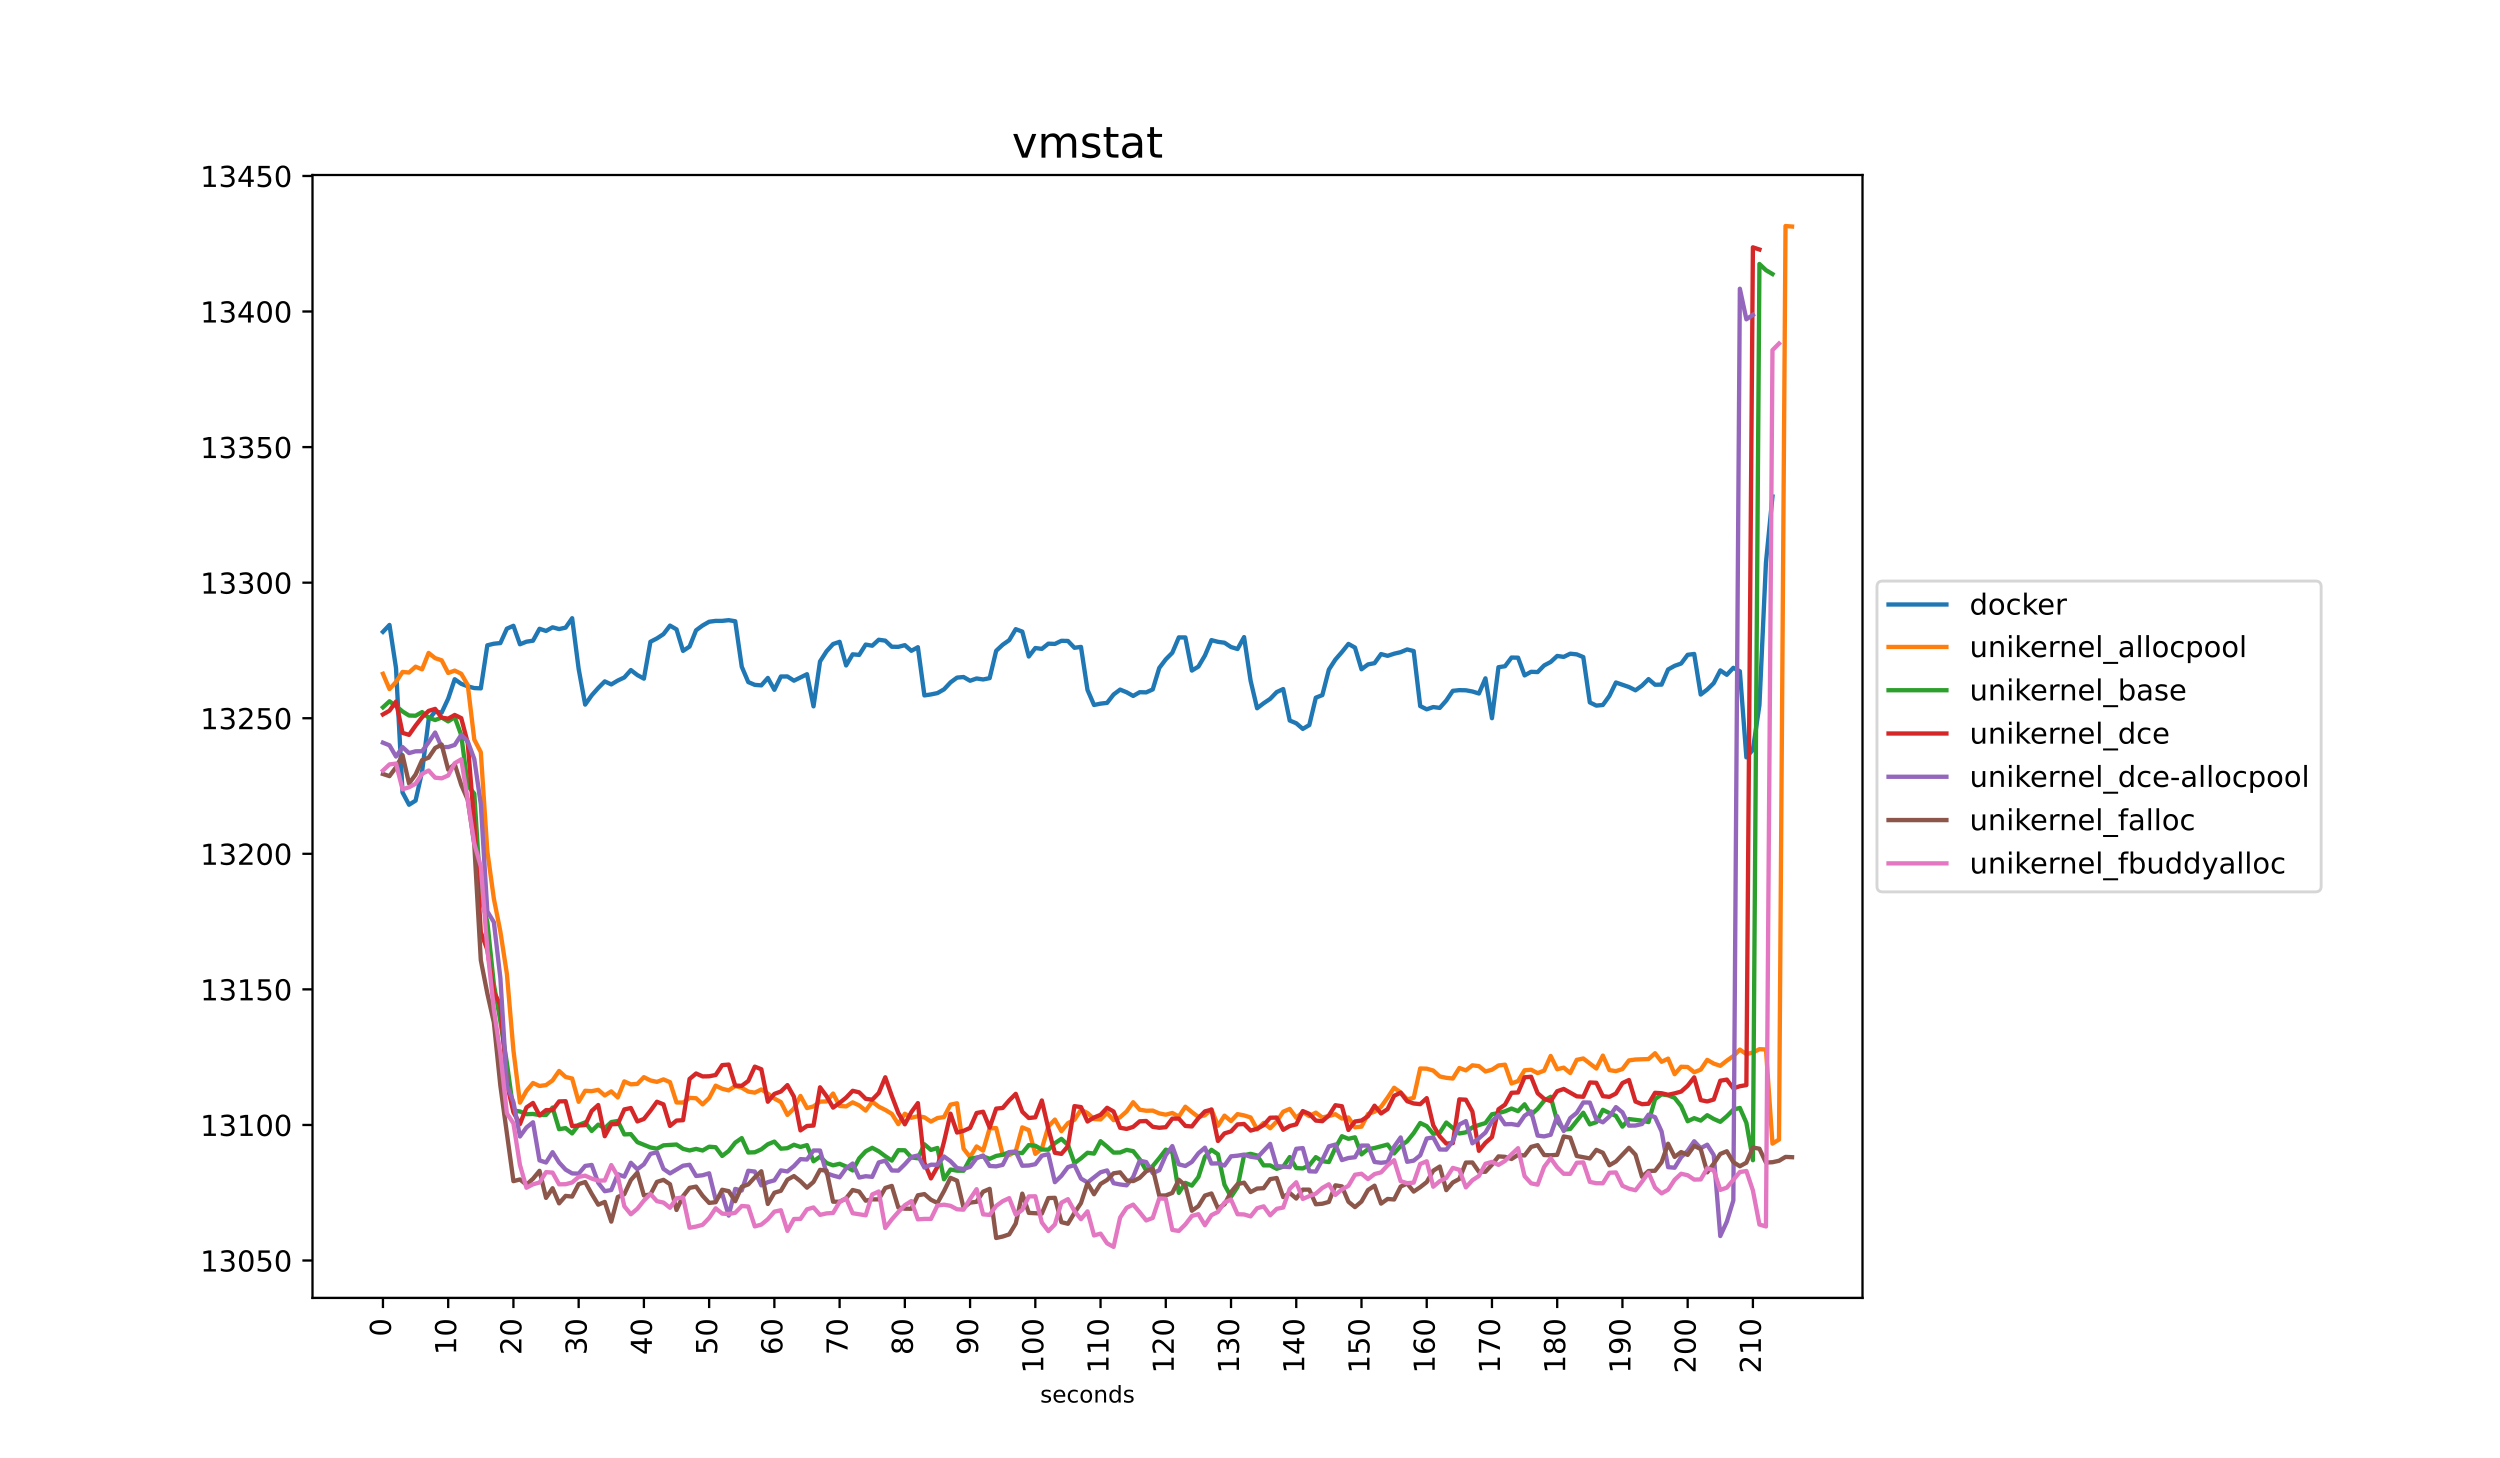 <?xml version="1.0" encoding="utf-8" standalone="no"?>
<!DOCTYPE svg PUBLIC "-//W3C//DTD SVG 1.1//EN"
  "http://www.w3.org/Graphics/SVG/1.1/DTD/svg11.dtd">
<!-- Created with matplotlib (https://matplotlib.org/) -->
<svg height="504pt" version="1.1" viewBox="0 0 864 504" width="864pt" xmlns="http://www.w3.org/2000/svg" xmlns:xlink="http://www.w3.org/1999/xlink">
 <defs>
  <style type="text/css">*{stroke-linecap:butt;stroke-linejoin:round;}</style>
 </defs>
 <g id="figure_1">
  <g id="patch_1">
   <path d="M 0 504 
L 864 504 
L 864 0 
L 0 0 
z
" style="fill:#ffffff;"/>
  </g>
  <g id="axes_1">
   <g id="patch_2">
    <path d="M 108 448.56 
L 643.68 448.56 
L 643.68 60.48 
L 108 60.48 
z
" style="fill:#ffffff;"/>
   </g>
   <g id="matplotlib.axis_1">
    <g id="xtick_1">
     <g id="line2d_1">
      <defs>
       <path d="M 0 0 
L 0 3.5 
" id="mf279f6b5ef" style="stroke:#000000;stroke-width:0.8;"/>
      </defs>
      <g>
       <use style="stroke:#000000;stroke-width:0.8;" x="132.349" xlink:href="#mf279f6b5ef" y="448.56"/>
      </g>
     </g>
     <g id="text_1">
      <!-- 0 -->
      <g transform="translate(135.108 461.923)rotate(-90)scale(0.1 -0.1)">
       <defs>
        <path d="M 31.781 66.406 
Q 24.172 66.406 20.328 58.906 
Q 16.5 51.422 16.5 36.375 
Q 16.5 21.391 20.328 13.891 
Q 24.172 6.391 31.781 6.391 
Q 39.453 6.391 43.281 13.891 
Q 47.125 21.391 47.125 36.375 
Q 47.125 51.422 43.281 58.906 
Q 39.453 66.406 31.781 66.406 
z
M 31.781 74.219 
Q 44.047 74.219 50.516 64.516 
Q 56.984 54.828 56.984 36.375 
Q 56.984 17.969 50.516 8.266 
Q 44.047 -1.422 31.781 -1.422 
Q 19.531 -1.422 13.062 8.266 
Q 6.594 17.969 6.594 36.375 
Q 6.594 54.828 13.062 64.516 
Q 19.531 74.219 31.781 74.219 
z
" id="DejaVuSans-48"/>
       </defs>
       <use xlink:href="#DejaVuSans-48"/>
      </g>
     </g>
    </g>
    <g id="xtick_2">
     <g id="line2d_2">
      <g>
       <use style="stroke:#000000;stroke-width:0.8;" x="154.895" xlink:href="#mf279f6b5ef" y="448.56"/>
      </g>
     </g>
     <g id="text_2">
      <!-- 10 -->
      <g transform="translate(157.654 468.285)rotate(-90)scale(0.1 -0.1)">
       <defs>
        <path d="M 12.406 8.297 
L 28.516 8.297 
L 28.516 63.922 
L 10.984 60.406 
L 10.984 69.391 
L 28.422 72.906 
L 38.281 72.906 
L 38.281 8.297 
L 54.391 8.297 
L 54.391 0 
L 12.406 0 
z
" id="DejaVuSans-49"/>
       </defs>
       <use xlink:href="#DejaVuSans-49"/>
       <use x="63.623" xlink:href="#DejaVuSans-48"/>
      </g>
     </g>
    </g>
    <g id="xtick_3">
     <g id="line2d_3">
      <g>
       <use style="stroke:#000000;stroke-width:0.8;" x="177.44" xlink:href="#mf279f6b5ef" y="448.56"/>
      </g>
     </g>
     <g id="text_3">
      <!-- 20 -->
      <g transform="translate(180.199 468.285)rotate(-90)scale(0.1 -0.1)">
       <defs>
        <path d="M 19.188 8.297 
L 53.609 8.297 
L 53.609 0 
L 7.328 0 
L 7.328 8.297 
Q 12.938 14.109 22.625 23.891 
Q 32.328 33.688 34.812 36.531 
Q 39.547 41.844 41.422 45.531 
Q 43.312 49.219 43.312 52.781 
Q 43.312 58.594 39.234 62.25 
Q 35.156 65.922 28.609 65.922 
Q 23.969 65.922 18.812 64.312 
Q 13.672 62.703 7.812 59.422 
L 7.812 69.391 
Q 13.766 71.781 18.938 73 
Q 24.125 74.219 28.422 74.219 
Q 39.75 74.219 46.484 68.547 
Q 53.219 62.891 53.219 53.422 
Q 53.219 48.922 51.531 44.891 
Q 49.859 40.875 45.406 35.406 
Q 44.188 33.984 37.641 27.219 
Q 31.109 20.453 19.188 8.297 
z
" id="DejaVuSans-50"/>
       </defs>
       <use xlink:href="#DejaVuSans-50"/>
       <use x="63.623" xlink:href="#DejaVuSans-48"/>
      </g>
     </g>
    </g>
    <g id="xtick_4">
     <g id="line2d_4">
      <g>
       <use style="stroke:#000000;stroke-width:0.8;" x="199.985" xlink:href="#mf279f6b5ef" y="448.56"/>
      </g>
     </g>
     <g id="text_4">
      <!-- 30 -->
      <g transform="translate(202.745 468.285)rotate(-90)scale(0.1 -0.1)">
       <defs>
        <path d="M 40.578 39.312 
Q 47.656 37.797 51.625 33 
Q 55.609 28.219 55.609 21.188 
Q 55.609 10.406 48.188 4.484 
Q 40.766 -1.422 27.094 -1.422 
Q 22.516 -1.422 17.656 -0.516 
Q 12.797 0.391 7.625 2.203 
L 7.625 11.719 
Q 11.719 9.328 16.594 8.109 
Q 21.484 6.891 26.812 6.891 
Q 36.078 6.891 40.938 10.547 
Q 45.797 14.203 45.797 21.188 
Q 45.797 27.641 41.281 31.266 
Q 36.766 34.906 28.719 34.906 
L 20.219 34.906 
L 20.219 43.016 
L 29.109 43.016 
Q 36.375 43.016 40.234 45.922 
Q 44.094 48.828 44.094 54.297 
Q 44.094 59.906 40.109 62.906 
Q 36.141 65.922 28.719 65.922 
Q 24.656 65.922 20.016 65.031 
Q 15.375 64.156 9.812 62.312 
L 9.812 71.094 
Q 15.438 72.656 20.344 73.438 
Q 25.25 74.219 29.594 74.219 
Q 40.828 74.219 47.359 69.109 
Q 53.906 64.016 53.906 55.328 
Q 53.906 49.266 50.438 45.094 
Q 46.969 40.922 40.578 39.312 
z
" id="DejaVuSans-51"/>
       </defs>
       <use xlink:href="#DejaVuSans-51"/>
       <use x="63.623" xlink:href="#DejaVuSans-48"/>
      </g>
     </g>
    </g>
    <g id="xtick_5">
     <g id="line2d_5">
      <g>
       <use style="stroke:#000000;stroke-width:0.8;" x="222.531" xlink:href="#mf279f6b5ef" y="448.56"/>
      </g>
     </g>
     <g id="text_5">
      <!-- 40 -->
      <g transform="translate(225.29 468.285)rotate(-90)scale(0.1 -0.1)">
       <defs>
        <path d="M 37.797 64.312 
L 12.891 25.391 
L 37.797 25.391 
z
M 35.203 72.906 
L 47.609 72.906 
L 47.609 25.391 
L 58.016 25.391 
L 58.016 17.188 
L 47.609 17.188 
L 47.609 0 
L 37.797 0 
L 37.797 17.188 
L 4.891 17.188 
L 4.891 26.703 
z
" id="DejaVuSans-52"/>
       </defs>
       <use xlink:href="#DejaVuSans-52"/>
       <use x="63.623" xlink:href="#DejaVuSans-48"/>
      </g>
     </g>
    </g>
    <g id="xtick_6">
     <g id="line2d_6">
      <g>
       <use style="stroke:#000000;stroke-width:0.8;" x="245.076" xlink:href="#mf279f6b5ef" y="448.56"/>
      </g>
     </g>
     <g id="text_6">
      <!-- 50 -->
      <g transform="translate(247.836 468.285)rotate(-90)scale(0.1 -0.1)">
       <defs>
        <path d="M 10.797 72.906 
L 49.516 72.906 
L 49.516 64.594 
L 19.828 64.594 
L 19.828 46.734 
Q 21.969 47.469 24.109 47.828 
Q 26.266 48.188 28.422 48.188 
Q 40.625 48.188 47.75 41.5 
Q 54.891 34.812 54.891 23.391 
Q 54.891 11.625 47.562 5.094 
Q 40.234 -1.422 26.906 -1.422 
Q 22.312 -1.422 17.547 -0.641 
Q 12.797 0.141 7.719 1.703 
L 7.719 11.625 
Q 12.109 9.234 16.797 8.062 
Q 21.484 6.891 26.703 6.891 
Q 35.156 6.891 40.078 11.328 
Q 45.016 15.766 45.016 23.391 
Q 45.016 31 40.078 35.438 
Q 35.156 39.891 26.703 39.891 
Q 22.75 39.891 18.812 39.016 
Q 14.891 38.141 10.797 36.281 
z
" id="DejaVuSans-53"/>
       </defs>
       <use xlink:href="#DejaVuSans-53"/>
       <use x="63.623" xlink:href="#DejaVuSans-48"/>
      </g>
     </g>
    </g>
    <g id="xtick_7">
     <g id="line2d_7">
      <g>
       <use style="stroke:#000000;stroke-width:0.8;" x="267.622" xlink:href="#mf279f6b5ef" y="448.56"/>
      </g>
     </g>
     <g id="text_7">
      <!-- 60 -->
      <g transform="translate(270.381 468.285)rotate(-90)scale(0.1 -0.1)">
       <defs>
        <path d="M 33.016 40.375 
Q 26.375 40.375 22.484 35.828 
Q 18.609 31.297 18.609 23.391 
Q 18.609 15.531 22.484 10.953 
Q 26.375 6.391 33.016 6.391 
Q 39.656 6.391 43.531 10.953 
Q 47.406 15.531 47.406 23.391 
Q 47.406 31.297 43.531 35.828 
Q 39.656 40.375 33.016 40.375 
z
M 52.594 71.297 
L 52.594 62.312 
Q 48.875 64.062 45.094 64.984 
Q 41.312 65.922 37.594 65.922 
Q 27.828 65.922 22.672 59.328 
Q 17.531 52.734 16.797 39.406 
Q 19.672 43.656 24.016 45.922 
Q 28.375 48.188 33.594 48.188 
Q 44.578 48.188 50.953 41.516 
Q 57.328 34.859 57.328 23.391 
Q 57.328 12.156 50.688 5.359 
Q 44.047 -1.422 33.016 -1.422 
Q 20.359 -1.422 13.672 8.266 
Q 6.984 17.969 6.984 36.375 
Q 6.984 53.656 15.188 63.938 
Q 23.391 74.219 37.203 74.219 
Q 40.922 74.219 44.703 73.484 
Q 48.484 72.75 52.594 71.297 
z
" id="DejaVuSans-54"/>
       </defs>
       <use xlink:href="#DejaVuSans-54"/>
       <use x="63.623" xlink:href="#DejaVuSans-48"/>
      </g>
     </g>
    </g>
    <g id="xtick_8">
     <g id="line2d_8">
      <g>
       <use style="stroke:#000000;stroke-width:0.8;" x="290.167" xlink:href="#mf279f6b5ef" y="448.56"/>
      </g>
     </g>
     <g id="text_8">
      <!-- 70 -->
      <g transform="translate(292.927 468.285)rotate(-90)scale(0.1 -0.1)">
       <defs>
        <path d="M 8.203 72.906 
L 55.078 72.906 
L 55.078 68.703 
L 28.609 0 
L 18.312 0 
L 43.219 64.594 
L 8.203 64.594 
z
" id="DejaVuSans-55"/>
       </defs>
       <use xlink:href="#DejaVuSans-55"/>
       <use x="63.623" xlink:href="#DejaVuSans-48"/>
      </g>
     </g>
    </g>
    <g id="xtick_9">
     <g id="line2d_9">
      <g>
       <use style="stroke:#000000;stroke-width:0.8;" x="312.713" xlink:href="#mf279f6b5ef" y="448.56"/>
      </g>
     </g>
     <g id="text_9">
      <!-- 80 -->
      <g transform="translate(315.472 468.285)rotate(-90)scale(0.1 -0.1)">
       <defs>
        <path d="M 31.781 34.625 
Q 24.75 34.625 20.719 30.859 
Q 16.703 27.094 16.703 20.516 
Q 16.703 13.922 20.719 10.156 
Q 24.75 6.391 31.781 6.391 
Q 38.812 6.391 42.859 10.172 
Q 46.922 13.969 46.922 20.516 
Q 46.922 27.094 42.891 30.859 
Q 38.875 34.625 31.781 34.625 
z
M 21.922 38.812 
Q 15.578 40.375 12.031 44.719 
Q 8.5 49.078 8.5 55.328 
Q 8.5 64.062 14.719 69.141 
Q 20.953 74.219 31.781 74.219 
Q 42.672 74.219 48.875 69.141 
Q 55.078 64.062 55.078 55.328 
Q 55.078 49.078 51.531 44.719 
Q 48 40.375 41.703 38.812 
Q 48.828 37.156 52.797 32.312 
Q 56.781 27.484 56.781 20.516 
Q 56.781 9.906 50.312 4.234 
Q 43.844 -1.422 31.781 -1.422 
Q 19.734 -1.422 13.25 4.234 
Q 6.781 9.906 6.781 20.516 
Q 6.781 27.484 10.781 32.312 
Q 14.797 37.156 21.922 38.812 
z
M 18.312 54.391 
Q 18.312 48.734 21.844 45.562 
Q 25.391 42.391 31.781 42.391 
Q 38.141 42.391 41.719 45.562 
Q 45.312 48.734 45.312 54.391 
Q 45.312 60.062 41.719 63.234 
Q 38.141 66.406 31.781 66.406 
Q 25.391 66.406 21.844 63.234 
Q 18.312 60.062 18.312 54.391 
z
" id="DejaVuSans-56"/>
       </defs>
       <use xlink:href="#DejaVuSans-56"/>
       <use x="63.623" xlink:href="#DejaVuSans-48"/>
      </g>
     </g>
    </g>
    <g id="xtick_10">
     <g id="line2d_10">
      <g>
       <use style="stroke:#000000;stroke-width:0.8;" x="335.258" xlink:href="#mf279f6b5ef" y="448.56"/>
      </g>
     </g>
     <g id="text_10">
      <!-- 90 -->
      <g transform="translate(338.018 468.285)rotate(-90)scale(0.1 -0.1)">
       <defs>
        <path d="M 10.984 1.516 
L 10.984 10.5 
Q 14.703 8.734 18.5 7.812 
Q 22.312 6.891 25.984 6.891 
Q 35.75 6.891 40.891 13.453 
Q 46.047 20.016 46.781 33.406 
Q 43.953 29.203 39.594 26.953 
Q 35.25 24.703 29.984 24.703 
Q 19.047 24.703 12.672 31.312 
Q 6.297 37.938 6.297 49.422 
Q 6.297 60.641 12.938 67.422 
Q 19.578 74.219 30.609 74.219 
Q 43.266 74.219 49.922 64.516 
Q 56.594 54.828 56.594 36.375 
Q 56.594 19.141 48.406 8.859 
Q 40.234 -1.422 26.422 -1.422 
Q 22.703 -1.422 18.891 -0.688 
Q 15.094 0.047 10.984 1.516 
z
M 30.609 32.422 
Q 37.25 32.422 41.125 36.953 
Q 45.016 41.5 45.016 49.422 
Q 45.016 57.281 41.125 61.844 
Q 37.25 66.406 30.609 66.406 
Q 23.969 66.406 20.094 61.844 
Q 16.219 57.281 16.219 49.422 
Q 16.219 41.5 20.094 36.953 
Q 23.969 32.422 30.609 32.422 
z
" id="DejaVuSans-57"/>
       </defs>
       <use xlink:href="#DejaVuSans-57"/>
       <use x="63.623" xlink:href="#DejaVuSans-48"/>
      </g>
     </g>
    </g>
    <g id="xtick_11">
     <g id="line2d_11">
      <g>
       <use style="stroke:#000000;stroke-width:0.8;" x="357.804" xlink:href="#mf279f6b5ef" y="448.56"/>
      </g>
     </g>
     <g id="text_11">
      <!-- 100 -->
      <g transform="translate(360.563 474.647)rotate(-90)scale(0.1 -0.1)">
       <use xlink:href="#DejaVuSans-49"/>
       <use x="63.623" xlink:href="#DejaVuSans-48"/>
       <use x="127.246" xlink:href="#DejaVuSans-48"/>
      </g>
     </g>
    </g>
    <g id="xtick_12">
     <g id="line2d_12">
      <g>
       <use style="stroke:#000000;stroke-width:0.8;" x="380.349" xlink:href="#mf279f6b5ef" y="448.56"/>
      </g>
     </g>
     <g id="text_12">
      <!-- 110 -->
      <g transform="translate(383.108 474.647)rotate(-90)scale(0.1 -0.1)">
       <use xlink:href="#DejaVuSans-49"/>
       <use x="63.623" xlink:href="#DejaVuSans-49"/>
       <use x="127.246" xlink:href="#DejaVuSans-48"/>
      </g>
     </g>
    </g>
    <g id="xtick_13">
     <g id="line2d_13">
      <g>
       <use style="stroke:#000000;stroke-width:0.8;" x="402.895" xlink:href="#mf279f6b5ef" y="448.56"/>
      </g>
     </g>
     <g id="text_13">
      <!-- 120 -->
      <g transform="translate(405.654 474.647)rotate(-90)scale(0.1 -0.1)">
       <use xlink:href="#DejaVuSans-49"/>
       <use x="63.623" xlink:href="#DejaVuSans-50"/>
       <use x="127.246" xlink:href="#DejaVuSans-48"/>
      </g>
     </g>
    </g>
    <g id="xtick_14">
     <g id="line2d_14">
      <g>
       <use style="stroke:#000000;stroke-width:0.8;" x="425.44" xlink:href="#mf279f6b5ef" y="448.56"/>
      </g>
     </g>
     <g id="text_14">
      <!-- 130 -->
      <g transform="translate(428.199 474.647)rotate(-90)scale(0.1 -0.1)">
       <use xlink:href="#DejaVuSans-49"/>
       <use x="63.623" xlink:href="#DejaVuSans-51"/>
       <use x="127.246" xlink:href="#DejaVuSans-48"/>
      </g>
     </g>
    </g>
    <g id="xtick_15">
     <g id="line2d_15">
      <g>
       <use style="stroke:#000000;stroke-width:0.8;" x="447.985" xlink:href="#mf279f6b5ef" y="448.56"/>
      </g>
     </g>
     <g id="text_15">
      <!-- 140 -->
      <g transform="translate(450.745 474.647)rotate(-90)scale(0.1 -0.1)">
       <use xlink:href="#DejaVuSans-49"/>
       <use x="63.623" xlink:href="#DejaVuSans-52"/>
       <use x="127.246" xlink:href="#DejaVuSans-48"/>
      </g>
     </g>
    </g>
    <g id="xtick_16">
     <g id="line2d_16">
      <g>
       <use style="stroke:#000000;stroke-width:0.8;" x="470.531" xlink:href="#mf279f6b5ef" y="448.56"/>
      </g>
     </g>
     <g id="text_16">
      <!-- 150 -->
      <g transform="translate(473.29 474.647)rotate(-90)scale(0.1 -0.1)">
       <use xlink:href="#DejaVuSans-49"/>
       <use x="63.623" xlink:href="#DejaVuSans-53"/>
       <use x="127.246" xlink:href="#DejaVuSans-48"/>
      </g>
     </g>
    </g>
    <g id="xtick_17">
     <g id="line2d_17">
      <g>
       <use style="stroke:#000000;stroke-width:0.8;" x="493.076" xlink:href="#mf279f6b5ef" y="448.56"/>
      </g>
     </g>
     <g id="text_17">
      <!-- 160 -->
      <g transform="translate(495.836 474.647)rotate(-90)scale(0.1 -0.1)">
       <use xlink:href="#DejaVuSans-49"/>
       <use x="63.623" xlink:href="#DejaVuSans-54"/>
       <use x="127.246" xlink:href="#DejaVuSans-48"/>
      </g>
     </g>
    </g>
    <g id="xtick_18">
     <g id="line2d_18">
      <g>
       <use style="stroke:#000000;stroke-width:0.8;" x="515.622" xlink:href="#mf279f6b5ef" y="448.56"/>
      </g>
     </g>
     <g id="text_18">
      <!-- 170 -->
      <g transform="translate(518.381 474.647)rotate(-90)scale(0.1 -0.1)">
       <use xlink:href="#DejaVuSans-49"/>
       <use x="63.623" xlink:href="#DejaVuSans-55"/>
       <use x="127.246" xlink:href="#DejaVuSans-48"/>
      </g>
     </g>
    </g>
    <g id="xtick_19">
     <g id="line2d_19">
      <g>
       <use style="stroke:#000000;stroke-width:0.8;" x="538.167" xlink:href="#mf279f6b5ef" y="448.56"/>
      </g>
     </g>
     <g id="text_19">
      <!-- 180 -->
      <g transform="translate(540.927 474.647)rotate(-90)scale(0.1 -0.1)">
       <use xlink:href="#DejaVuSans-49"/>
       <use x="63.623" xlink:href="#DejaVuSans-56"/>
       <use x="127.246" xlink:href="#DejaVuSans-48"/>
      </g>
     </g>
    </g>
    <g id="xtick_20">
     <g id="line2d_20">
      <g>
       <use style="stroke:#000000;stroke-width:0.8;" x="560.713" xlink:href="#mf279f6b5ef" y="448.56"/>
      </g>
     </g>
     <g id="text_20">
      <!-- 190 -->
      <g transform="translate(563.472 474.647)rotate(-90)scale(0.1 -0.1)">
       <use xlink:href="#DejaVuSans-49"/>
       <use x="63.623" xlink:href="#DejaVuSans-57"/>
       <use x="127.246" xlink:href="#DejaVuSans-48"/>
      </g>
     </g>
    </g>
    <g id="xtick_21">
     <g id="line2d_21">
      <g>
       <use style="stroke:#000000;stroke-width:0.8;" x="583.258" xlink:href="#mf279f6b5ef" y="448.56"/>
      </g>
     </g>
     <g id="text_21">
      <!-- 200 -->
      <g transform="translate(586.018 474.647)rotate(-90)scale(0.1 -0.1)">
       <use xlink:href="#DejaVuSans-50"/>
       <use x="63.623" xlink:href="#DejaVuSans-48"/>
       <use x="127.246" xlink:href="#DejaVuSans-48"/>
      </g>
     </g>
    </g>
    <g id="xtick_22">
     <g id="line2d_22">
      <g>
       <use style="stroke:#000000;stroke-width:0.8;" x="605.804" xlink:href="#mf279f6b5ef" y="448.56"/>
      </g>
     </g>
     <g id="text_22">
      <!-- 210 -->
      <g transform="translate(608.563 474.647)rotate(-90)scale(0.1 -0.1)">
       <use xlink:href="#DejaVuSans-50"/>
       <use x="63.623" xlink:href="#DejaVuSans-49"/>
       <use x="127.246" xlink:href="#DejaVuSans-48"/>
      </g>
     </g>
    </g>
    <g id="text_23">
     <!-- seconds -->
     <g transform="translate(359.49 484.726)scale(0.08 -0.08)">
      <defs>
       <path d="M 44.281 53.078 
L 44.281 44.578 
Q 40.484 46.531 36.375 47.5 
Q 32.281 48.484 27.875 48.484 
Q 21.188 48.484 17.844 46.438 
Q 14.5 44.391 14.5 40.281 
Q 14.5 37.156 16.891 35.375 
Q 19.281 33.594 26.516 31.984 
L 29.594 31.297 
Q 39.156 29.25 43.188 25.516 
Q 47.219 21.781 47.219 15.094 
Q 47.219 7.469 41.188 3.016 
Q 35.156 -1.422 24.609 -1.422 
Q 20.219 -1.422 15.453 -0.562 
Q 10.688 0.297 5.422 2 
L 5.422 11.281 
Q 10.406 8.688 15.234 7.391 
Q 20.062 6.109 24.812 6.109 
Q 31.156 6.109 34.562 8.281 
Q 37.984 10.453 37.984 14.406 
Q 37.984 18.062 35.516 20.016 
Q 33.062 21.969 24.703 23.781 
L 21.578 24.516 
Q 13.234 26.266 9.516 29.906 
Q 5.812 33.547 5.812 39.891 
Q 5.812 47.609 11.281 51.797 
Q 16.75 56 26.812 56 
Q 31.781 56 36.172 55.266 
Q 40.578 54.547 44.281 53.078 
z
" id="DejaVuSans-115"/>
       <path d="M 56.203 29.594 
L 56.203 25.203 
L 14.891 25.203 
Q 15.484 15.922 20.484 11.062 
Q 25.484 6.203 34.422 6.203 
Q 39.594 6.203 44.453 7.469 
Q 49.312 8.734 54.109 11.281 
L 54.109 2.781 
Q 49.266 0.734 44.188 -0.344 
Q 39.109 -1.422 33.891 -1.422 
Q 20.797 -1.422 13.156 6.188 
Q 5.516 13.812 5.516 26.812 
Q 5.516 40.234 12.766 48.109 
Q 20.016 56 32.328 56 
Q 43.359 56 49.781 48.891 
Q 56.203 41.797 56.203 29.594 
z
M 47.219 32.234 
Q 47.125 39.594 43.094 43.984 
Q 39.062 48.391 32.422 48.391 
Q 24.906 48.391 20.391 44.141 
Q 15.875 39.891 15.188 32.172 
z
" id="DejaVuSans-101"/>
       <path d="M 48.781 52.594 
L 48.781 44.188 
Q 44.969 46.297 41.141 47.344 
Q 37.312 48.391 33.406 48.391 
Q 24.656 48.391 19.812 42.844 
Q 14.984 37.312 14.984 27.297 
Q 14.984 17.281 19.812 11.734 
Q 24.656 6.203 33.406 6.203 
Q 37.312 6.203 41.141 7.25 
Q 44.969 8.297 48.781 10.406 
L 48.781 2.094 
Q 45.016 0.344 40.984 -0.531 
Q 36.969 -1.422 32.422 -1.422 
Q 20.062 -1.422 12.781 6.344 
Q 5.516 14.109 5.516 27.297 
Q 5.516 40.672 12.859 48.328 
Q 20.219 56 33.016 56 
Q 37.156 56 41.109 55.141 
Q 45.062 54.297 48.781 52.594 
z
" id="DejaVuSans-99"/>
       <path d="M 30.609 48.391 
Q 23.391 48.391 19.188 42.75 
Q 14.984 37.109 14.984 27.297 
Q 14.984 17.484 19.156 11.844 
Q 23.344 6.203 30.609 6.203 
Q 37.797 6.203 41.984 11.859 
Q 46.188 17.531 46.188 27.297 
Q 46.188 37.016 41.984 42.703 
Q 37.797 48.391 30.609 48.391 
z
M 30.609 56 
Q 42.328 56 49.016 48.375 
Q 55.719 40.766 55.719 27.297 
Q 55.719 13.875 49.016 6.219 
Q 42.328 -1.422 30.609 -1.422 
Q 18.844 -1.422 12.172 6.219 
Q 5.516 13.875 5.516 27.297 
Q 5.516 40.766 12.172 48.375 
Q 18.844 56 30.609 56 
z
" id="DejaVuSans-111"/>
       <path d="M 54.891 33.016 
L 54.891 0 
L 45.906 0 
L 45.906 32.719 
Q 45.906 40.484 42.875 44.328 
Q 39.844 48.188 33.797 48.188 
Q 26.516 48.188 22.312 43.547 
Q 18.109 38.922 18.109 30.906 
L 18.109 0 
L 9.078 0 
L 9.078 54.688 
L 18.109 54.688 
L 18.109 46.188 
Q 21.344 51.125 25.703 53.562 
Q 30.078 56 35.797 56 
Q 45.219 56 50.047 50.172 
Q 54.891 44.344 54.891 33.016 
z
" id="DejaVuSans-110"/>
       <path d="M 45.406 46.391 
L 45.406 75.984 
L 54.391 75.984 
L 54.391 0 
L 45.406 0 
L 45.406 8.203 
Q 42.578 3.328 38.25 0.953 
Q 33.938 -1.422 27.875 -1.422 
Q 17.969 -1.422 11.734 6.484 
Q 5.516 14.406 5.516 27.297 
Q 5.516 40.188 11.734 48.094 
Q 17.969 56 27.875 56 
Q 33.938 56 38.25 53.625 
Q 42.578 51.266 45.406 46.391 
z
M 14.797 27.297 
Q 14.797 17.391 18.875 11.75 
Q 22.953 6.109 30.078 6.109 
Q 37.203 6.109 41.297 11.75 
Q 45.406 17.391 45.406 27.297 
Q 45.406 37.203 41.297 42.844 
Q 37.203 48.484 30.078 48.484 
Q 22.953 48.484 18.875 42.844 
Q 14.797 37.203 14.797 27.297 
z
" id="DejaVuSans-100"/>
      </defs>
      <use xlink:href="#DejaVuSans-115"/>
      <use x="52.1" xlink:href="#DejaVuSans-101"/>
      <use x="113.623" xlink:href="#DejaVuSans-99"/>
      <use x="168.604" xlink:href="#DejaVuSans-111"/>
      <use x="229.785" xlink:href="#DejaVuSans-110"/>
      <use x="293.164" xlink:href="#DejaVuSans-100"/>
      <use x="356.641" xlink:href="#DejaVuSans-115"/>
     </g>
    </g>
   </g>
   <g id="matplotlib.axis_2">
    <g id="ytick_1">
     <g id="line2d_23">
      <defs>
       <path d="M 0 0 
L -3.5 0 
" id="m54f7859916" style="stroke:#000000;stroke-width:0.8;"/>
      </defs>
      <g>
       <use style="stroke:#000000;stroke-width:0.8;" x="108" xlink:href="#m54f7859916" y="435.635"/>
      </g>
     </g>
     <g id="text_24">
      <!-- 13050 -->
      <g transform="translate(69.188 439.435)scale(0.1 -0.1)">
       <use xlink:href="#DejaVuSans-49"/>
       <use x="63.623" xlink:href="#DejaVuSans-51"/>
       <use x="127.246" xlink:href="#DejaVuSans-48"/>
       <use x="190.869" xlink:href="#DejaVuSans-53"/>
       <use x="254.492" xlink:href="#DejaVuSans-48"/>
      </g>
     </g>
    </g>
    <g id="ytick_2">
     <g id="line2d_24">
      <g>
       <use style="stroke:#000000;stroke-width:0.8;" x="108" xlink:href="#m54f7859916" y="388.782"/>
      </g>
     </g>
     <g id="text_25">
      <!-- 13100 -->
      <g transform="translate(69.188 392.581)scale(0.1 -0.1)">
       <use xlink:href="#DejaVuSans-49"/>
       <use x="63.623" xlink:href="#DejaVuSans-51"/>
       <use x="127.246" xlink:href="#DejaVuSans-49"/>
       <use x="190.869" xlink:href="#DejaVuSans-48"/>
       <use x="254.492" xlink:href="#DejaVuSans-48"/>
      </g>
     </g>
    </g>
    <g id="ytick_3">
     <g id="line2d_25">
      <g>
       <use style="stroke:#000000;stroke-width:0.8;" x="108" xlink:href="#m54f7859916" y="341.928"/>
      </g>
     </g>
     <g id="text_26">
      <!-- 13150 -->
      <g transform="translate(69.188 345.727)scale(0.1 -0.1)">
       <use xlink:href="#DejaVuSans-49"/>
       <use x="63.623" xlink:href="#DejaVuSans-51"/>
       <use x="127.246" xlink:href="#DejaVuSans-49"/>
       <use x="190.869" xlink:href="#DejaVuSans-53"/>
       <use x="254.492" xlink:href="#DejaVuSans-48"/>
      </g>
     </g>
    </g>
    <g id="ytick_4">
     <g id="line2d_26">
      <g>
       <use style="stroke:#000000;stroke-width:0.8;" x="108" xlink:href="#m54f7859916" y="295.075"/>
      </g>
     </g>
     <g id="text_27">
      <!-- 13200 -->
      <g transform="translate(69.188 298.874)scale(0.1 -0.1)">
       <use xlink:href="#DejaVuSans-49"/>
       <use x="63.623" xlink:href="#DejaVuSans-51"/>
       <use x="127.246" xlink:href="#DejaVuSans-50"/>
       <use x="190.869" xlink:href="#DejaVuSans-48"/>
       <use x="254.492" xlink:href="#DejaVuSans-48"/>
      </g>
     </g>
    </g>
    <g id="ytick_5">
     <g id="line2d_27">
      <g>
       <use style="stroke:#000000;stroke-width:0.8;" x="108" xlink:href="#m54f7859916" y="248.221"/>
      </g>
     </g>
     <g id="text_28">
      <!-- 13250 -->
      <g transform="translate(69.188 252.02)scale(0.1 -0.1)">
       <use xlink:href="#DejaVuSans-49"/>
       <use x="63.623" xlink:href="#DejaVuSans-51"/>
       <use x="127.246" xlink:href="#DejaVuSans-50"/>
       <use x="190.869" xlink:href="#DejaVuSans-53"/>
       <use x="254.492" xlink:href="#DejaVuSans-48"/>
      </g>
     </g>
    </g>
    <g id="ytick_6">
     <g id="line2d_28">
      <g>
       <use style="stroke:#000000;stroke-width:0.8;" x="108" xlink:href="#m54f7859916" y="201.367"/>
      </g>
     </g>
     <g id="text_29">
      <!-- 13300 -->
      <g transform="translate(69.188 205.167)scale(0.1 -0.1)">
       <use xlink:href="#DejaVuSans-49"/>
       <use x="63.623" xlink:href="#DejaVuSans-51"/>
       <use x="127.246" xlink:href="#DejaVuSans-51"/>
       <use x="190.869" xlink:href="#DejaVuSans-48"/>
       <use x="254.492" xlink:href="#DejaVuSans-48"/>
      </g>
     </g>
    </g>
    <g id="ytick_7">
     <g id="line2d_29">
      <g>
       <use style="stroke:#000000;stroke-width:0.8;" x="108" xlink:href="#m54f7859916" y="154.514"/>
      </g>
     </g>
     <g id="text_30">
      <!-- 13350 -->
      <g transform="translate(69.188 158.313)scale(0.1 -0.1)">
       <use xlink:href="#DejaVuSans-49"/>
       <use x="63.623" xlink:href="#DejaVuSans-51"/>
       <use x="127.246" xlink:href="#DejaVuSans-51"/>
       <use x="190.869" xlink:href="#DejaVuSans-53"/>
       <use x="254.492" xlink:href="#DejaVuSans-48"/>
      </g>
     </g>
    </g>
    <g id="ytick_8">
     <g id="line2d_30">
      <g>
       <use style="stroke:#000000;stroke-width:0.8;" x="108" xlink:href="#m54f7859916" y="107.66"/>
      </g>
     </g>
     <g id="text_31">
      <!-- 13400 -->
      <g transform="translate(69.188 111.459)scale(0.1 -0.1)">
       <use xlink:href="#DejaVuSans-49"/>
       <use x="63.623" xlink:href="#DejaVuSans-51"/>
       <use x="127.246" xlink:href="#DejaVuSans-52"/>
       <use x="190.869" xlink:href="#DejaVuSans-48"/>
       <use x="254.492" xlink:href="#DejaVuSans-48"/>
      </g>
     </g>
    </g>
    <g id="ytick_9">
     <g id="line2d_31">
      <g>
       <use style="stroke:#000000;stroke-width:0.8;" x="108" xlink:href="#m54f7859916" y="60.807"/>
      </g>
     </g>
     <g id="text_32">
      <!-- 13450 -->
      <g transform="translate(69.188 64.606)scale(0.1 -0.1)">
       <use xlink:href="#DejaVuSans-49"/>
       <use x="63.623" xlink:href="#DejaVuSans-51"/>
       <use x="127.246" xlink:href="#DejaVuSans-52"/>
       <use x="190.869" xlink:href="#DejaVuSans-53"/>
       <use x="254.492" xlink:href="#DejaVuSans-48"/>
      </g>
     </g>
    </g>
   </g>
   <g id="line2d_32">
    <path clip-path="url(#pe6c3574ad2)" d="M 132.349 218.362 
L 134.604 215.993 
L 136.858 230.84 
L 139.113 273.874 
L 141.367 278.114 
L 143.622 276.697 
L 145.876 266.648 
L 148.131 248.731 
L 150.385 245.893 
L 152.64 246.279 
L 154.895 241.452 
L 157.149 234.753 
L 159.404 236.328 
L 161.658 237.194 
L 163.913 237.801 
L 166.167 237.898 
L 168.422 223.018 
L 170.676 222.47 
L 172.931 222.242 
L 175.185 217.268 
L 177.44 216.282 
L 179.695 222.658 
L 181.949 221.769 
L 184.204 221.428 
L 186.458 217.313 
L 188.713 218.051 
L 190.967 216.799 
L 193.222 217.406 
L 195.476 216.908 
L 197.731 213.658 
L 199.985 231.193 
L 202.24 243.506 
L 204.495 240.297 
L 206.749 237.767 
L 209.004 235.492 
L 211.258 236.534 
L 213.513 235.192 
L 215.767 234.127 
L 218.022 231.579 
L 220.276 233.303 
L 222.531 234.536 
L 224.785 221.799 
L 227.04 220.634 
L 229.295 219.153 
L 231.549 216.211 
L 233.804 217.515 
L 236.058 224.944 
L 238.313 223.456 
L 240.567 217.822 
L 242.822 216.166 
L 245.076 214.876 
L 247.331 214.58 
L 249.585 214.576 
L 251.84 214.333 
L 254.095 214.704 
L 256.349 230.409 
L 258.604 235.732 
L 260.858 236.691 
L 263.113 236.86 
L 265.367 234.3 
L 267.622 238.393 
L 269.876 233.794 
L 272.131 233.786 
L 274.385 235.241 
L 278.895 233.01 
L 281.149 244.109 
L 283.404 228.602 
L 285.658 225.079 
L 287.913 222.579 
L 290.167 221.818 
L 292.422 229.971 
L 294.676 226.14 
L 296.931 226.331 
L 299.185 222.766 
L 301.44 223.16 
L 303.695 221.098 
L 305.949 221.41 
L 308.204 223.516 
L 310.458 223.55 
L 312.713 222.969 
L 314.967 224.914 
L 317.222 223.685 
L 319.476 240.335 
L 321.731 239.997 
L 323.985 239.529 
L 326.24 238.247 
L 328.495 235.837 
L 330.749 234.184 
L 333.004 233.978 
L 335.258 235.267 
L 337.513 234.48 
L 339.767 234.825 
L 342.022 234.367 
L 344.276 224.922 
L 346.531 222.823 
L 348.785 221.245 
L 351.04 217.444 
L 353.295 218.283 
L 355.549 226.886 
L 357.804 223.962 
L 360.058 224.251 
L 362.313 222.452 
L 364.567 222.541 
L 366.822 221.462 
L 369.076 221.518 
L 371.331 223.872 
L 373.585 223.576 
L 375.84 238.434 
L 378.095 243.637 
L 380.349 243.18 
L 382.604 242.913 
L 384.858 240.012 
L 387.113 238.329 
L 389.367 239.244 
L 391.622 240.515 
L 393.876 239.221 
L 396.131 239.285 
L 398.385 238.262 
L 400.64 230.848 
L 402.895 227.875 
L 405.149 225.596 
L 407.404 220.285 
L 409.658 220.304 
L 411.913 231.747 
L 414.167 230.383 
L 416.422 226.552 
L 418.676 221.226 
L 420.931 221.818 
L 423.185 222.125 
L 425.44 223.614 
L 427.695 224.296 
L 429.949 220.188 
L 432.204 235.233 
L 434.458 244.773 
L 436.713 243.045 
L 438.967 241.53 
L 441.222 239.184 
L 443.476 238.142 
L 445.731 249.012 
L 447.985 249.956 
L 450.24 251.906 
L 452.495 250.586 
L 454.749 241.118 
L 457.004 240.226 
L 459.258 231.417 
L 461.513 227.939 
L 463.767 225.349 
L 466.022 222.538 
L 468.276 223.808 
L 470.531 231.297 
L 472.785 229.622 
L 475.04 229.187 
L 477.295 226.046 
L 479.549 226.661 
L 481.804 225.922 
L 484.058 225.39 
L 486.313 224.446 
L 488.567 225.004 
L 490.822 244.015 
L 493.076 245.14 
L 495.331 244.36 
L 497.585 244.653 
L 499.84 242.096 
L 502.095 238.749 
L 504.349 238.517 
L 506.604 238.565 
L 508.858 238.981 
L 511.113 239.675 
L 513.367 234.442 
L 515.622 248.199 
L 517.876 230.585 
L 520.131 230.252 
L 522.385 227.246 
L 524.64 227.298 
L 526.895 233.412 
L 529.149 232.175 
L 531.404 232.265 
L 533.658 229.974 
L 535.913 228.782 
L 538.167 226.698 
L 540.422 227.024 
L 542.676 225.915 
L 544.931 226.151 
L 547.185 227.088 
L 549.44 242.749 
L 551.695 243.862 
L 553.949 243.633 
L 556.204 240.507 
L 558.458 235.874 
L 562.967 237.433 
L 565.222 238.562 
L 567.476 236.95 
L 569.731 234.701 
L 571.985 236.631 
L 574.24 236.609 
L 576.495 231.376 
L 578.749 230.113 
L 581.004 229.315 
L 583.258 226.305 
L 585.513 226.012 
L 587.767 240.031 
L 590.022 238.292 
L 592.276 236.084 
L 594.531 231.699 
L 596.785 233.205 
L 599.04 230.806 
L 601.295 232.002 
L 603.549 261.734 
L 605.804 259.084 
L 608.058 243.689 
L 610.313 194.448 
L 612.567 171.591 
L 612.567 171.591 
" style="fill:none;stroke:#1f77b4;stroke-linecap:square;stroke-width:1.5;"/>
   </g>
   <g id="line2d_33">
    <path clip-path="url(#pe6c3574ad2)" d="M 132.349 232.861 
L 134.604 238.146 
L 136.858 235.679 
L 139.113 232.227 
L 141.367 232.418 
L 143.622 230.409 
L 145.876 231.32 
L 148.131 225.664 
L 150.385 227.459 
L 152.64 228.205 
L 154.895 232.579 
L 157.149 231.762 
L 159.404 232.853 
L 161.658 236.759 
L 163.913 255.594 
L 166.167 259.976 
L 168.422 294.194 
L 170.676 310.578 
L 172.931 321.98 
L 175.185 336.591 
L 177.44 362.997 
L 179.695 381.072 
L 181.949 377.001 
L 184.204 374.287 
L 186.458 375.318 
L 188.713 375.007 
L 190.967 373.391 
L 193.222 370.127 
L 195.476 372.203 
L 197.731 372.732 
L 199.985 380.787 
L 202.24 376.971 
L 204.495 377.106 
L 206.749 376.645 
L 209.004 378.583 
L 211.258 377.185 
L 213.513 379.269 
L 215.767 373.732 
L 218.022 374.744 
L 220.276 374.594 
L 222.531 372.267 
L 224.785 373.406 
L 227.04 373.901 
L 229.295 373.039 
L 231.549 373.999 
L 233.804 381.008 
L 236.058 381.053 
L 238.313 379.43 
L 240.567 379.55 
L 242.822 381.668 
L 245.076 379.501 
L 247.331 375.205 
L 249.585 376.277 
L 251.84 376.828 
L 254.095 375.329 
L 256.349 375.918 
L 258.604 377.252 
L 260.858 377.619 
L 263.113 376.521 
L 265.367 377.96 
L 267.622 379.651 
L 269.876 380.877 
L 272.131 385.307 
L 274.385 383.099 
L 276.64 378.766 
L 278.895 382.938 
L 281.149 382.391 
L 283.404 380.719 
L 285.658 380.655 
L 287.913 377.938 
L 290.167 382.219 
L 292.422 382.368 
L 294.676 380.978 
L 296.931 382.035 
L 299.185 383.819 
L 301.44 380.734 
L 303.695 382.462 
L 305.949 383.583 
L 308.204 384.944 
L 310.458 388.501 
L 312.713 384.921 
L 314.967 386.3 
L 317.222 385.764 
L 319.476 386.143 
L 321.731 387.627 
L 323.985 386.394 
L 326.24 386.072 
L 328.495 381.769 
L 330.749 381.3 
L 333.004 396.991 
L 335.258 399.899 
L 337.513 396.211 
L 339.767 397.65 
L 342.022 389.977 
L 344.276 389.865 
L 346.531 399.045 
L 348.785 399.191 
L 351.04 397.943 
L 353.295 389.629 
L 355.549 390.555 
L 357.804 398.763 
L 360.058 397.039 
L 362.313 389.303 
L 364.567 386.934 
L 366.822 390.93 
L 369.076 388.152 
L 371.331 387.009 
L 373.585 383.53 
L 375.84 384.659 
L 378.095 386.728 
L 380.349 386.874 
L 382.604 384.617 
L 384.858 387.136 
L 387.113 386.113 
L 389.367 384.115 
L 391.622 380.929 
L 393.876 383.512 
L 396.131 383.875 
L 398.385 383.819 
L 400.64 384.794 
L 402.895 385.236 
L 405.149 384.644 
L 407.404 385.877 
L 409.658 382.481 
L 411.913 384.336 
L 414.167 386.016 
L 416.422 385.427 
L 418.676 383.388 
L 420.931 389.052 
L 423.185 385.569 
L 425.44 387.44 
L 427.695 385.037 
L 429.949 385.487 
L 432.204 386.184 
L 434.458 390.281 
L 436.713 388.077 
L 438.967 389.921 
L 441.222 387.605 
L 443.476 384.205 
L 445.731 383.242 
L 447.985 386.3 
L 450.24 384.329 
L 452.495 385.731 
L 454.749 384.535 
L 457.004 386.21 
L 459.258 385.712 
L 461.513 385.067 
L 463.767 386.567 
L 466.022 386.199 
L 468.276 389.576 
L 470.531 389.37 
L 472.785 384.992 
L 475.04 384.216 
L 477.295 382.511 
L 479.549 379.34 
L 481.804 375.936 
L 484.058 377.537 
L 486.313 379.951 
L 488.567 379.411 
L 490.822 369.261 
L 493.076 369.336 
L 495.331 369.984 
L 497.585 372.027 
L 499.84 372.499 
L 502.095 372.732 
L 504.349 369.103 
L 506.604 369.924 
L 508.858 368.185 
L 511.113 368.444 
L 513.367 370.295 
L 515.622 369.699 
L 517.876 368.23 
L 520.131 367.956 
L 522.385 374.445 
L 524.64 373.612 
L 526.895 369.894 
L 529.149 369.703 
L 531.404 370.872 
L 533.658 370.007 
L 535.913 364.943 
L 538.167 369.523 
L 540.422 368.983 
L 542.676 370.835 
L 544.931 366.285 
L 547.185 365.812 
L 551.695 369.276 
L 553.949 364.819 
L 556.204 369.83 
L 558.458 370.183 
L 560.713 369.467 
L 562.967 366.487 
L 565.222 366.165 
L 569.731 366.011 
L 571.985 364.002 
L 574.24 366.955 
L 576.495 365.868 
L 578.749 371.236 
L 581.004 368.676 
L 583.258 368.751 
L 585.513 370.569 
L 587.767 369.658 
L 590.022 366.292 
L 592.276 367.585 
L 594.531 368.339 
L 596.785 366.558 
L 599.04 364.973 
L 601.295 362.757 
L 603.549 364.287 
L 605.804 363.754 
L 608.058 362.596 
L 610.313 362.694 
L 612.567 395.225 
L 614.822 393.834 
L 617.076 78.12 
L 619.331 78.292 
L 619.331 78.292 
" style="fill:none;stroke:#ff7f0e;stroke-linecap:square;stroke-width:1.5;"/>
   </g>
   <g id="line2d_34">
    <path clip-path="url(#pe6c3574ad2)" d="M 132.349 244.443 
L 134.604 242.37 
L 136.858 244 
L 139.113 245.882 
L 141.367 247.284 
L 143.622 247.359 
L 145.876 246.103 
L 148.131 248.03 
L 150.385 248.839 
L 152.64 247.985 
L 154.895 249.308 
L 157.149 247.85 
L 159.404 254.053 
L 161.658 271.569 
L 163.913 274.279 
L 166.167 309.79 
L 168.422 318.599 
L 170.676 340.204 
L 172.931 352.914 
L 175.185 367.409 
L 177.44 383.789 
L 179.695 384.119 
L 181.949 385.056 
L 184.204 384.988 
L 186.458 385.356 
L 188.713 385.322 
L 190.967 382.77 
L 193.222 390.255 
L 195.476 389.873 
L 197.731 391.702 
L 199.985 388.767 
L 202.24 387.905 
L 204.495 390.858 
L 206.749 388.681 
L 209.004 389.906 
L 211.258 387.781 
L 213.513 387.406 
L 215.767 392.054 
L 218.022 391.96 
L 220.276 394.73 
L 224.785 396.556 
L 227.04 396.991 
L 229.295 395.829 
L 233.804 395.544 
L 236.058 397.035 
L 238.313 397.605 
L 240.567 397.062 
L 242.822 397.613 
L 245.076 396.308 
L 247.331 396.477 
L 249.585 399.487 
L 251.84 397.766 
L 254.095 394.891 
L 256.349 393.332 
L 258.604 398.306 
L 260.858 398.227 
L 263.113 397.208 
L 265.367 395.45 
L 267.622 394.539 
L 269.876 396.987 
L 272.131 396.807 
L 274.385 395.637 
L 276.64 396.387 
L 278.895 395.75 
L 281.149 401.342 
L 283.404 399.749 
L 285.658 401.934 
L 287.913 402.733 
L 290.167 402.204 
L 292.422 403.138 
L 294.676 404.502 
L 296.931 400.326 
L 299.185 397.883 
L 301.44 396.694 
L 303.695 397.898 
L 305.949 399.573 
L 308.204 401.095 
L 310.458 397.5 
L 312.713 397.538 
L 314.967 400.027 
L 317.222 400.293 
L 319.476 395.484 
L 321.731 397.41 
L 323.985 396.747 
L 326.24 407.549 
L 328.495 404.183 
L 330.749 404.581 
L 333.004 404.603 
L 335.258 400.491 
L 339.767 399.637 
L 342.022 400.499 
L 344.276 399.494 
L 346.531 399.067 
L 348.785 398.254 
L 353.295 398.509 
L 355.549 395.75 
L 357.804 395.967 
L 360.058 397.272 
L 362.313 397.339 
L 364.567 395.086 
L 366.822 393.591 
L 369.076 395.675 
L 371.331 401.968 
L 373.585 400.319 
L 375.84 398.389 
L 378.095 398.688 
L 380.349 394.4 
L 382.604 396.275 
L 384.858 398.332 
L 387.113 398.306 
L 389.367 397.392 
L 391.622 397.834 
L 393.876 400.649 
L 396.131 404.525 
L 398.385 402.98 
L 400.64 400.252 
L 402.895 397.324 
L 405.149 398.134 
L 407.404 412.257 
L 409.658 408.798 
L 411.913 409.738 
L 414.167 406.8 
L 416.422 399.82 
L 418.676 397.377 
L 420.931 398.913 
L 423.185 409.48 
L 425.44 413.614 
L 427.695 410.252 
L 429.949 399.243 
L 432.204 398.76 
L 434.458 399.341 
L 436.713 402.759 
L 438.967 402.752 
L 441.222 403.94 
L 443.476 403.201 
L 445.731 399.88 
L 447.985 403.689 
L 450.24 403.809 
L 452.495 402.729 
L 454.749 399.91 
L 457.004 401.297 
L 459.258 401.608 
L 461.513 396.687 
L 463.767 392.68 
L 466.022 393.576 
L 468.276 393.059 
L 470.531 398.951 
L 472.785 397.137 
L 475.04 396.758 
L 479.549 395.559 
L 481.804 398.617 
L 484.058 396.072 
L 486.313 394.408 
L 488.567 391.612 
L 490.822 388.111 
L 493.076 389.194 
L 495.331 391.852 
L 497.585 391.454 
L 499.84 387.95 
L 504.349 391.72 
L 506.604 391.338 
L 508.858 389.621 
L 511.113 388.812 
L 513.367 388.133 
L 515.622 385.086 
L 517.876 384.692 
L 520.131 384.07 
L 522.385 383.114 
L 524.64 384.014 
L 526.895 381.649 
L 529.149 385.232 
L 531.404 383.204 
L 533.658 380.401 
L 535.913 379.051 
L 538.167 387.492 
L 540.422 390.401 
L 542.676 390.172 
L 547.185 384.565 
L 549.44 388.579 
L 551.695 387.818 
L 553.949 383.557 
L 556.204 384.666 
L 558.458 385.648 
L 560.713 389.355 
L 562.967 386.743 
L 567.476 387.294 
L 569.731 387.785 
L 571.985 379.861 
L 574.24 378.212 
L 576.495 378.538 
L 578.749 379.426 
L 581.004 382.29 
L 583.258 387.496 
L 585.513 386.443 
L 587.767 387.267 
L 590.022 385.416 
L 592.276 386.716 
L 594.531 387.699 
L 596.785 385.779 
L 599.04 383.512 
L 601.295 382.901 
L 603.549 388.058 
L 605.804 400.964 
L 608.058 91.239 
L 610.313 93.368 
L 612.567 94.714 
L 612.567 94.714 
" style="fill:none;stroke:#2ca02c;stroke-linecap:square;stroke-width:1.5;"/>
   </g>
   <g id="line2d_35">
    <path clip-path="url(#pe6c3574ad2)" d="M 132.349 246.905 
L 134.604 245.608 
L 136.858 242.479 
L 139.113 253.281 
L 141.367 253.967 
L 143.622 250.774 
L 145.876 247.872 
L 148.131 245.687 
L 150.385 245.001 
L 152.64 248.034 
L 154.895 248.36 
L 157.149 247.097 
L 159.404 248.187 
L 161.658 256.797 
L 163.913 284.774 
L 166.167 322.163 
L 168.422 328.232 
L 170.676 342.876 
L 172.931 347.225 
L 175.185 374.433 
L 177.44 384.404 
L 179.695 388.486 
L 181.949 382.717 
L 184.204 381.188 
L 186.458 385.483 
L 188.713 383.662 
L 190.967 383.669 
L 193.222 380.648 
L 195.476 380.573 
L 197.731 389.183 
L 202.24 388.797 
L 204.495 383.931 
L 206.749 381.904 
L 209.004 392.669 
L 211.258 388.534 
L 213.513 388.459 
L 215.767 383.418 
L 218.022 382.931 
L 220.276 387.564 
L 222.531 386.713 
L 224.785 383.879 
L 227.04 380.764 
L 229.295 381.671 
L 231.549 389.112 
L 233.804 387.271 
L 236.058 387.14 
L 238.313 372.882 
L 240.567 371.004 
L 242.822 372.012 
L 245.076 371.967 
L 247.331 371.521 
L 249.585 368.114 
L 251.84 367.919 
L 254.095 375.183 
L 256.349 375.258 
L 258.604 373.582 
L 260.858 368.635 
L 263.113 369.531 
L 265.367 380.757 
L 267.622 378.05 
L 269.876 377.222 
L 272.131 375.018 
L 274.385 379.025 
L 276.64 390.656 
L 278.895 389.142 
L 281.149 388.988 
L 283.404 375.783 
L 285.658 378.841 
L 287.913 382.785 
L 290.167 381.158 
L 292.422 379.336 
L 294.676 376.982 
L 296.931 377.514 
L 299.185 379.748 
L 301.44 380.059 
L 303.695 377.754 
L 305.949 372.316 
L 308.204 378.725 
L 310.458 384.647 
L 312.713 388.557 
L 314.967 384.34 
L 317.222 381.236 
L 319.476 401.852 
L 321.731 407.25 
L 323.985 403.254 
L 326.24 394.64 
L 328.495 384.891 
L 330.749 391.402 
L 333.004 390.817 
L 335.258 389.809 
L 337.513 384.659 
L 339.767 384.22 
L 342.022 389.708 
L 344.276 383.141 
L 346.531 382.908 
L 348.785 380.292 
L 351.04 378.039 
L 353.295 384.194 
L 355.549 386.379 
L 357.804 386.147 
L 360.058 380.333 
L 362.313 390.06 
L 364.567 398.4 
L 366.822 398.782 
L 369.076 396.128 
L 371.331 382.278 
L 373.585 382.605 
L 375.84 387.586 
L 378.095 386.214 
L 380.349 385.281 
L 382.604 382.856 
L 384.858 384.141 
L 387.113 389.749 
L 389.367 390.157 
L 391.622 389.449 
L 393.876 387.522 
L 396.131 387.421 
L 398.385 389.426 
L 400.64 389.76 
L 402.895 389.554 
L 405.149 386.593 
L 407.404 386.6 
L 409.658 389.119 
L 411.913 389.31 
L 414.167 386.424 
L 416.422 384.096 
L 418.676 383.512 
L 420.931 394.322 
L 423.185 391.694 
L 425.44 391.019 
L 427.695 388.598 
L 429.949 388.448 
L 432.204 390.731 
L 434.458 390.105 
L 436.713 388.853 
L 438.967 386.282 
L 441.222 386.229 
L 443.476 390.457 
L 445.731 389.142 
L 447.985 388.587 
L 450.24 383.984 
L 452.495 384.955 
L 454.749 387.271 
L 457.004 387.481 
L 459.258 385.502 
L 461.513 381.967 
L 463.767 382.32 
L 466.022 390.506 
L 468.276 387.59 
L 470.531 387.249 
L 472.785 385.772 
L 475.04 382.136 
L 477.295 384.809 
L 479.549 383.302 
L 481.804 378.71 
L 484.058 377.631 
L 486.313 380.573 
L 488.567 381.364 
L 490.822 381.596 
L 493.076 379.52 
L 495.331 388.924 
L 497.585 392.759 
L 499.84 395.218 
L 502.095 395.068 
L 504.349 379.94 
L 506.604 380.059 
L 508.858 384.171 
L 511.113 397.721 
L 513.367 394.966 
L 515.622 392.984 
L 517.876 383.362 
L 520.131 381.769 
L 522.385 377.664 
L 524.64 377.559 
L 526.895 372.301 
L 529.149 372.136 
L 531.404 377.796 
L 533.658 379.756 
L 535.913 380.528 
L 538.167 377.128 
L 540.422 376.352 
L 544.931 378.894 
L 547.185 379.044 
L 549.44 374.103 
L 551.695 374.208 
L 553.949 378.838 
L 556.204 379.077 
L 558.458 377.93 
L 560.713 374.31 
L 562.967 373.249 
L 565.222 380.7 
L 567.476 381.604 
L 569.731 381.446 
L 571.985 377.676 
L 574.24 377.822 
L 576.495 378.347 
L 578.749 377.867 
L 581.004 377.248 
L 583.258 375.228 
L 585.513 372.342 
L 587.767 380.202 
L 590.022 380.659 
L 592.276 379.996 
L 594.531 373.5 
L 596.785 373.11 
L 599.04 376.113 
L 601.295 375.397 
L 603.549 375.007 
L 605.804 85.482 
L 608.058 86.231 
L 608.058 86.231 
" style="fill:none;stroke:#d62728;stroke-linecap:square;stroke-width:1.5;"/>
   </g>
   <g id="line2d_36">
    <path clip-path="url(#pe6c3574ad2)" d="M 132.349 256.662 
L 134.604 257.58 
L 136.858 261.445 
L 139.113 258.191 
L 141.367 260.264 
L 143.622 259.646 
L 145.876 259.616 
L 148.131 256.538 
L 150.385 253.172 
L 152.64 258.184 
L 154.895 258.184 
L 157.149 257.446 
L 159.404 253.956 
L 161.658 256.231 
L 163.913 262.326 
L 166.167 277.907 
L 168.422 314.959 
L 170.676 318.711 
L 172.931 338.022 
L 175.185 374.981 
L 177.44 380.903 
L 179.695 392.766 
L 181.949 389.659 
L 184.204 387.863 
L 186.458 401.027 
L 188.713 401.766 
L 190.967 398.194 
L 193.222 401.773 
L 195.476 404.221 
L 197.731 405.529 
L 199.985 405.612 
L 202.24 402.947 
L 204.495 402.605 
L 206.749 408.779 
L 209.004 411.673 
L 211.258 411.271 
L 213.513 405.814 
L 215.767 406.65 
L 218.022 401.863 
L 220.276 404.097 
L 222.531 402.384 
L 224.785 398.786 
L 227.04 398.212 
L 229.295 403.974 
L 231.549 405.529 
L 236.058 402.872 
L 238.313 402.549 
L 240.567 406.417 
L 242.822 406.174 
L 245.076 405.495 
L 247.331 414.589 
L 249.585 412.538 
L 251.84 420.099 
L 254.095 410.893 
L 256.349 411.429 
L 258.604 404.618 
L 260.858 404.892 
L 263.113 409.671 
L 265.367 408.55 
L 267.622 407.932 
L 269.876 404.483 
L 272.131 404.851 
L 274.385 402.999 
L 276.64 400.589 
L 278.895 400.731 
L 281.149 397.613 
L 283.404 397.628 
L 285.658 405.48 
L 287.913 406.264 
L 290.167 406.882 
L 292.422 403.752 
L 294.676 402.126 
L 296.931 406.961 
L 299.185 406.496 
L 301.44 406.717 
L 303.695 401.743 
L 305.949 401.11 
L 308.204 404.51 
L 310.458 404.573 
L 312.713 402.362 
L 314.967 399.858 
L 317.222 399.337 
L 319.476 403.509 
L 321.731 402.53 
L 323.985 402.538 
L 326.24 399.671 
L 328.495 401.309 
L 330.749 403.67 
L 333.004 404.026 
L 335.258 403.243 
L 337.513 400.248 
L 339.767 399.318 
L 342.022 402.95 
L 344.276 403.093 
L 346.531 402.575 
L 348.785 398.167 
L 351.04 397.939 
L 353.295 402.875 
L 355.549 402.8 
L 357.804 402.347 
L 360.058 399.416 
L 362.313 398.883 
L 364.567 408.55 
L 366.822 406.372 
L 369.076 403.351 
L 371.331 402.643 
L 373.585 407.321 
L 375.84 408.659 
L 380.349 405.132 
L 382.604 404.502 
L 384.858 408.91 
L 387.113 409.352 
L 389.367 409.645 
L 391.622 406.781 
L 393.876 401.121 
L 396.131 401.612 
L 398.385 405.458 
L 400.64 404.438 
L 402.895 399.213 
L 405.149 396.091 
L 407.404 402.384 
L 409.658 402.969 
L 411.913 401.548 
L 414.167 398.572 
L 416.422 396.642 
L 418.676 402.118 
L 420.931 402.062 
L 423.185 402.797 
L 425.44 399.622 
L 427.695 399.401 
L 429.949 399.033 
L 432.204 399.768 
L 434.458 400.105 
L 438.967 395.323 
L 441.222 403.007 
L 445.731 403.359 
L 447.985 397.024 
L 450.24 396.784 
L 452.495 404.798 
L 454.749 404.892 
L 457.004 400.851 
L 459.258 396.181 
L 461.513 395.562 
L 463.767 400.919 
L 466.022 400.203 
L 468.276 399.944 
L 470.531 395.911 
L 472.785 395.911 
L 475.04 401.571 
L 477.295 401.863 
L 479.549 401.59 
L 481.804 396.312 
L 484.058 393.111 
L 486.313 401.518 
L 488.567 401.121 
L 490.822 399.296 
L 493.076 393.467 
L 495.331 393.1 
L 497.585 397.26 
L 499.84 397.309 
L 502.095 394.355 
L 504.349 388.639 
L 506.604 387.451 
L 508.858 395.131 
L 511.113 393.385 
L 513.367 391.417 
L 515.622 387.552 
L 517.876 385.262 
L 520.131 388.546 
L 522.385 388.467 
L 524.64 388.868 
L 526.895 385.603 
L 529.149 384.108 
L 531.404 392.448 
L 533.658 392.747 
L 535.913 392.178 
L 538.167 385.761 
L 540.422 390.87 
L 542.676 386.417 
L 544.931 384.591 
L 547.185 381.004 
L 549.44 381.045 
L 551.695 386.878 
L 553.949 387.863 
L 556.204 385.862 
L 558.458 382.616 
L 560.713 384.419 
L 562.967 389.029 
L 565.222 388.977 
L 567.476 388.463 
L 569.731 385.225 
L 571.985 386.105 
L 574.24 391.027 
L 576.495 403.366 
L 578.749 403.561 
L 581.004 399.907 
L 583.258 397.718 
L 585.513 394.423 
L 587.767 396.822 
L 590.022 395.611 
L 592.276 399.195 
L 594.531 427.168 
L 596.785 422.246 
L 599.04 414.881 
L 601.295 99.793 
L 603.549 110.348 
L 605.804 108.818 
L 605.804 108.818 
" style="fill:none;stroke:#9467bd;stroke-linecap:square;stroke-width:1.5;"/>
   </g>
   <g id="line2d_37">
    <path clip-path="url(#pe6c3574ad2)" d="M 132.349 267.491 
L 134.604 268.229 
L 136.858 265.167 
L 139.113 260.976 
L 141.367 270.774 
L 143.622 267.697 
L 145.876 262.716 
L 148.131 261.854 
L 150.385 258.51 
L 152.64 257.329 
L 154.895 265.984 
L 157.149 264.084 
L 159.404 271.243 
L 161.658 276.419 
L 163.913 291.832 
L 166.167 331.815 
L 168.422 343.356 
L 170.676 353.349 
L 172.931 375.258 
L 177.44 408.198 
L 179.695 407.617 
L 181.949 409.439 
L 184.204 407.373 
L 186.458 404.648 
L 188.713 413.978 
L 190.967 410.657 
L 193.222 415.871 
L 195.476 413.307 
L 197.731 413.539 
L 199.985 409.236 
L 202.24 408.513 
L 204.495 412.598 
L 206.749 416.339 
L 209.004 415.387 
L 211.258 422.19 
L 213.513 413.685 
L 215.767 412.696 
L 218.022 407.823 
L 220.276 405.263 
L 222.531 413.157 
L 224.785 412.816 
L 227.04 408.464 
L 229.295 407.759 
L 231.549 409.262 
L 233.804 418.157 
L 236.058 413.389 
L 238.313 410.518 
L 240.567 410.098 
L 242.822 413.258 
L 245.076 415.717 
L 247.331 415.485 
L 249.585 411.182 
L 251.84 411.665 
L 254.095 415.132 
L 256.349 410.143 
L 258.604 409.337 
L 260.858 406.886 
L 263.113 404.802 
L 265.367 416.081 
L 267.622 412.212 
L 269.876 411.534 
L 272.131 407.681 
L 274.385 406.455 
L 276.64 408.217 
L 278.895 410.458 
L 281.149 408.46 
L 283.404 404.307 
L 285.658 404.6 
L 287.913 415.301 
L 290.167 415.346 
L 292.422 414.143 
L 294.676 411.264 
L 296.931 411.819 
L 299.185 414.949 
L 301.44 414.491 
L 303.695 414.514 
L 305.949 410.559 
L 308.204 409.855 
L 310.458 417.317 
L 312.713 417.715 
L 314.967 417.752 
L 317.222 413.097 
L 319.476 412.677 
L 321.731 414.63 
L 323.985 415.732 
L 326.24 411.669 
L 328.495 407.066 
L 330.749 408.044 
L 333.004 417.381 
L 335.258 415.623 
L 337.513 415.346 
L 339.767 411.845 
L 342.022 410.882 
L 344.276 427.85 
L 346.531 427.352 
L 348.785 426.594 
L 351.04 422.865 
L 353.295 412.527 
L 355.549 419.177 
L 360.058 419.402 
L 362.313 414.045 
L 364.567 413.974 
L 366.822 422.374 
L 369.076 422.929 
L 371.331 419.173 
L 373.585 415.773 
L 375.84 408.854 
L 378.095 412.722 
L 380.349 409.176 
L 382.604 407.804 
L 384.858 405.495 
L 387.113 405.162 
L 389.367 407.958 
L 391.622 408.198 
L 393.876 407.07 
L 396.131 404.806 
L 398.385 403.854 
L 400.64 413.187 
L 402.895 413.149 
L 405.149 412.276 
L 407.404 407.726 
L 409.658 409.69 
L 411.913 418.427 
L 414.167 416.838 
L 416.422 413.187 
L 418.676 412.475 
L 420.931 417.606 
L 423.185 416.219 
L 425.44 411.954 
L 427.695 409.244 
L 429.949 408.726 
L 432.204 411.976 
L 434.458 410.777 
L 436.713 410.638 
L 438.967 407.508 
L 441.222 407.126 
L 443.476 413.708 
L 445.731 412.284 
L 447.985 414.21 
L 450.24 411.125 
L 452.495 411.152 
L 454.749 416.193 
L 457.004 416.009 
L 459.258 415.376 
L 461.513 409.652 
L 463.767 410.027 
L 466.022 415.323 
L 468.276 417.175 
L 470.531 415.252 
L 472.785 411.275 
L 475.04 409.783 
L 477.295 415.961 
L 479.549 414.36 
L 481.804 414.54 
L 484.058 410.095 
L 486.313 409.019 
L 488.567 411.807 
L 490.822 410.289 
L 493.076 408.531 
L 495.331 404.592 
L 497.585 403.164 
L 499.84 411.305 
L 502.095 408.663 
L 504.349 407.444 
L 506.604 401.788 
L 508.858 401.751 
L 511.113 404.978 
L 513.367 404.952 
L 515.622 402.534 
L 517.876 399.648 
L 520.131 399.802 
L 522.385 400.536 
L 524.64 399.131 
L 526.895 399.333 
L 529.149 396.372 
L 531.404 395.769 
L 533.658 399.172 
L 535.913 399.262 
L 538.167 399.108 
L 540.422 392.766 
L 542.676 393.175 
L 544.931 399.513 
L 549.44 400.353 
L 551.695 397.395 
L 553.949 398.396 
L 556.204 402.707 
L 558.458 401.413 
L 562.967 396.679 
L 565.222 399.067 
L 567.476 406.687 
L 569.731 404.712 
L 571.985 404.603 
L 574.24 401.695 
L 576.495 395.285 
L 578.749 399.82 
L 581.004 398.16 
L 583.258 399.12 
L 585.513 395.997 
L 587.767 397.125 
L 590.022 405.147 
L 592.276 402.137 
L 594.531 398.801 
L 596.785 397.883 
L 599.04 401.642 
L 601.295 403.051 
L 603.549 401.818 
L 605.804 396.578 
L 608.058 397.002 
L 610.313 401.788 
L 612.567 401.657 
L 614.822 401.17 
L 617.076 399.824 
L 619.331 399.929 
L 619.331 399.929 
" style="fill:none;stroke:#8c564b;stroke-linecap:square;stroke-width:1.5;"/>
   </g>
   <g id="line2d_38">
    <path clip-path="url(#pe6c3574ad2)" d="M 132.349 266.299 
L 134.604 264.181 
L 136.858 263.9 
L 139.113 272.78 
L 141.367 272.079 
L 143.622 270.868 
L 145.876 267.442 
L 148.131 266.303 
L 150.385 268.758 
L 152.64 268.994 
L 154.895 268.012 
L 157.149 263.761 
L 159.404 262.427 
L 161.658 276.434 
L 163.913 291.574 
L 166.167 299.438 
L 168.422 327.883 
L 170.676 348.78 
L 172.931 364.227 
L 175.185 384.79 
L 177.44 388.231 
L 179.695 402.62 
L 181.949 410.484 
L 184.204 409.296 
L 186.458 408.67 
L 188.713 405.091 
L 190.967 405.255 
L 193.222 409.307 
L 195.476 409.27 
L 197.731 408.663 
L 199.985 406.736 
L 202.24 406.305 
L 204.495 407.317 
L 206.749 408.018 
L 209.004 407.98 
L 211.258 402.65 
L 213.513 406.549 
L 215.767 416.89 
L 218.022 419.649 
L 220.276 417.741 
L 222.531 414.915 
L 224.785 412.64 
L 227.04 415.125 
L 229.295 415.612 
L 231.549 417.396 
L 233.804 414.146 
L 236.058 413.82 
L 238.313 424.304 
L 240.567 423.907 
L 242.822 423.288 
L 245.076 420.942 
L 247.331 417.599 
L 249.585 419.428 
L 251.84 419.57 
L 254.095 419.143 
L 256.349 416.789 
L 258.604 416.976 
L 260.858 423.843 
L 263.113 423.225 
L 265.367 421.362 
L 267.622 418.749 
L 269.876 418.262 
L 272.131 425.395 
L 274.385 421.291 
L 276.64 421.253 
L 278.895 417.951 
L 281.149 417.302 
L 283.404 419.859 
L 285.658 419.349 
L 287.913 419.203 
L 290.167 415.383 
L 292.422 414.12 
L 294.676 419.297 
L 299.185 420.005 
L 301.44 412.808 
L 303.695 411.785 
L 305.949 424.394 
L 308.204 421.433 
L 310.458 418.869 
L 312.713 416.519 
L 314.967 415.095 
L 317.222 421.403 
L 319.476 421.257 
L 321.731 421.261 
L 323.985 416.62 
L 326.24 416.339 
L 328.495 416.736 
L 330.749 417.925 
L 333.004 418.06 
L 335.258 414.33 
L 337.513 410.987 
L 339.767 419.683 
L 342.022 419.87 
L 344.276 416.751 
L 346.531 415.128 
L 348.785 414.075 
L 351.04 419.784 
L 353.295 418.138 
L 355.549 413.49 
L 357.804 413.438 
L 360.058 422.49 
L 362.313 425.459 
L 364.567 423.161 
L 366.822 415.649 
L 369.076 414.435 
L 371.331 418.551 
L 373.585 421.339 
L 375.84 418.656 
L 378.095 426.962 
L 380.349 426.347 
L 382.604 429.691 
L 384.858 430.92 
L 387.113 420.792 
L 389.367 417.407 
L 391.622 416.317 
L 393.876 418.955 
L 396.131 421.774 
L 398.385 420.92 
L 400.64 414.176 
L 402.895 414.319 
L 405.149 425.058 
L 407.404 425.41 
L 409.658 423.165 
L 411.913 420.23 
L 414.167 419.623 
L 416.422 423.435 
L 418.676 419.949 
L 420.931 418.843 
L 423.185 415.59 
L 425.44 414.562 
L 427.695 419.638 
L 429.949 419.716 
L 432.204 420.391 
L 434.458 417.572 
L 436.713 416.916 
L 438.967 420.005 
L 441.222 417.782 
L 443.476 417.317 
L 445.731 410.859 
L 447.985 408.591 
L 450.24 414.356 
L 452.495 413.374 
L 454.749 412.52 
L 457.004 410.552 
L 459.258 409.277 
L 461.513 412.966 
L 463.767 411.054 
L 466.022 409.821 
L 468.276 405.994 
L 470.531 405.642 
L 472.785 407.489 
L 475.04 405.754 
L 477.295 405.173 
L 479.549 402.759 
L 481.804 400.964 
L 484.058 408.205 
L 486.313 408.906 
L 488.567 408.726 
L 490.822 402.264 
L 493.076 401.346 
L 495.331 410.121 
L 497.585 408.213 
L 499.84 407.111 
L 502.095 403.629 
L 504.349 404.277 
L 506.604 410.349 
L 508.858 407.891 
L 511.113 406.425 
L 513.367 402.201 
L 515.622 401.545 
L 517.876 402.583 
L 520.131 401.219 
L 522.385 398.925 
L 524.64 396.814 
L 526.895 406.485 
L 529.149 408.963 
L 531.404 409.424 
L 533.658 403.288 
L 535.913 400.293 
L 538.167 403.438 
L 540.422 405.657 
L 542.676 405.668 
L 544.931 401.852 
L 547.185 401.725 
L 549.44 408.457 
L 551.695 408.933 
L 553.949 408.936 
L 556.204 405.3 
L 558.458 405.199 
L 560.713 409.806 
L 562.967 410.803 
L 565.222 411.346 
L 567.476 408.408 
L 569.731 405.255 
L 571.985 410.424 
L 574.24 412.437 
L 576.495 411.159 
L 578.749 407.729 
L 581.004 405.649 
L 583.258 406.163 
L 585.513 407.666 
L 587.767 407.606 
L 590.022 403.752 
L 592.276 404.483 
L 594.531 411.23 
L 596.785 410.451 
L 601.295 405.057 
L 603.549 404.693 
L 605.804 411.433 
L 608.058 423.187 
L 610.313 423.866 
L 612.567 121.012 
L 614.822 118.733 
L 614.822 118.733 
" style="fill:none;stroke:#e377c2;stroke-linecap:square;stroke-width:1.5;"/>
   </g>
   <g id="line2d_39"/>
   <g id="line2d_40"/>
   <g id="line2d_41"/>
   <g id="line2d_42"/>
   <g id="line2d_43"/>
   <g id="line2d_44"/>
   <g id="line2d_45"/>
   <g id="patch_3">
    <path d="M 108 448.56 
L 108 60.48 
" style="fill:none;stroke:#000000;stroke-linecap:square;stroke-linejoin:miter;stroke-width:0.8;"/>
   </g>
   <g id="patch_4">
    <path d="M 643.68 448.56 
L 643.68 60.48 
" style="fill:none;stroke:#000000;stroke-linecap:square;stroke-linejoin:miter;stroke-width:0.8;"/>
   </g>
   <g id="patch_5">
    <path d="M 108 448.56 
L 643.68 448.56 
" style="fill:none;stroke:#000000;stroke-linecap:square;stroke-linejoin:miter;stroke-width:0.8;"/>
   </g>
   <g id="patch_6">
    <path d="M 108 60.48 
L 643.68 60.48 
" style="fill:none;stroke:#000000;stroke-linecap:square;stroke-linejoin:miter;stroke-width:0.8;"/>
   </g>
   <g id="text_33">
    <!-- vmstat -->
    <g transform="translate(349.712 54.48)scale(0.15 -0.15)">
     <defs>
      <path d="M 2.984 54.688 
L 12.5 54.688 
L 29.594 8.797 
L 46.688 54.688 
L 56.203 54.688 
L 35.688 0 
L 23.484 0 
z
" id="DejaVuSans-118"/>
      <path d="M 52 44.188 
Q 55.375 50.25 60.062 53.125 
Q 64.75 56 71.094 56 
Q 79.641 56 84.281 50.016 
Q 88.922 44.047 88.922 33.016 
L 88.922 0 
L 79.891 0 
L 79.891 32.719 
Q 79.891 40.578 77.094 44.375 
Q 74.312 48.188 68.609 48.188 
Q 61.625 48.188 57.562 43.547 
Q 53.516 38.922 53.516 30.906 
L 53.516 0 
L 44.484 0 
L 44.484 32.719 
Q 44.484 40.625 41.703 44.406 
Q 38.922 48.188 33.109 48.188 
Q 26.219 48.188 22.156 43.531 
Q 18.109 38.875 18.109 30.906 
L 18.109 0 
L 9.078 0 
L 9.078 54.688 
L 18.109 54.688 
L 18.109 46.188 
Q 21.188 51.219 25.484 53.609 
Q 29.781 56 35.688 56 
Q 41.656 56 45.828 52.969 
Q 50 49.953 52 44.188 
z
" id="DejaVuSans-109"/>
      <path d="M 18.312 70.219 
L 18.312 54.688 
L 36.812 54.688 
L 36.812 47.703 
L 18.312 47.703 
L 18.312 18.016 
Q 18.312 11.328 20.141 9.422 
Q 21.969 7.516 27.594 7.516 
L 36.812 7.516 
L 36.812 0 
L 27.594 0 
Q 17.188 0 13.234 3.875 
Q 9.281 7.766 9.281 18.016 
L 9.281 47.703 
L 2.688 47.703 
L 2.688 54.688 
L 9.281 54.688 
L 9.281 70.219 
z
" id="DejaVuSans-116"/>
      <path d="M 34.281 27.484 
Q 23.391 27.484 19.188 25 
Q 14.984 22.516 14.984 16.5 
Q 14.984 11.719 18.141 8.906 
Q 21.297 6.109 26.703 6.109 
Q 34.188 6.109 38.703 11.406 
Q 43.219 16.703 43.219 25.484 
L 43.219 27.484 
z
M 52.203 31.203 
L 52.203 0 
L 43.219 0 
L 43.219 8.297 
Q 40.141 3.328 35.547 0.953 
Q 30.953 -1.422 24.312 -1.422 
Q 15.922 -1.422 10.953 3.297 
Q 6 8.016 6 15.922 
Q 6 25.141 12.172 29.828 
Q 18.359 34.516 30.609 34.516 
L 43.219 34.516 
L 43.219 35.406 
Q 43.219 41.609 39.141 45 
Q 35.062 48.391 27.688 48.391 
Q 23 48.391 18.547 47.266 
Q 14.109 46.141 10.016 43.891 
L 10.016 52.203 
Q 14.938 54.109 19.578 55.047 
Q 24.219 56 28.609 56 
Q 40.484 56 46.344 49.844 
Q 52.203 43.703 52.203 31.203 
z
" id="DejaVuSans-97"/>
     </defs>
     <use xlink:href="#DejaVuSans-118"/>
     <use x="59.18" xlink:href="#DejaVuSans-109"/>
     <use x="156.592" xlink:href="#DejaVuSans-115"/>
     <use x="208.691" xlink:href="#DejaVuSans-116"/>
     <use x="247.9" xlink:href="#DejaVuSans-97"/>
     <use x="309.18" xlink:href="#DejaVuSans-116"/>
    </g>
   </g>
   <g id="legend_1">
    <g id="patch_7">
     <path d="M 650.68 308.228 
L 800.192 308.228 
Q 802.192 308.228 802.192 306.228 
L 802.192 202.812 
Q 802.192 200.812 800.192 200.812 
L 650.68 200.812 
Q 648.68 200.812 648.68 202.812 
L 648.68 306.228 
Q 648.68 308.228 650.68 308.228 
z
" style="fill:#ffffff;opacity:0.8;stroke:#cccccc;stroke-linejoin:miter;"/>
    </g>
    <g id="line2d_46">
     <path d="M 652.68 208.911 
L 672.68 208.911 
" style="fill:none;stroke:#1f77b4;stroke-linecap:square;stroke-width:1.5;"/>
    </g>
    <g id="line2d_47"/>
    <g id="text_34">
     <!-- docker -->
     <g transform="translate(680.68 212.411)scale(0.1 -0.1)">
      <defs>
       <path d="M 9.078 75.984 
L 18.109 75.984 
L 18.109 31.109 
L 44.922 54.688 
L 56.391 54.688 
L 27.391 29.109 
L 57.625 0 
L 45.906 0 
L 18.109 26.703 
L 18.109 0 
L 9.078 0 
z
" id="DejaVuSans-107"/>
       <path d="M 41.109 46.297 
Q 39.594 47.172 37.812 47.578 
Q 36.031 48 33.891 48 
Q 26.266 48 22.188 43.047 
Q 18.109 38.094 18.109 28.812 
L 18.109 0 
L 9.078 0 
L 9.078 54.688 
L 18.109 54.688 
L 18.109 46.188 
Q 20.953 51.172 25.484 53.578 
Q 30.031 56 36.531 56 
Q 37.453 56 38.578 55.875 
Q 39.703 55.766 41.062 55.516 
z
" id="DejaVuSans-114"/>
      </defs>
      <use xlink:href="#DejaVuSans-100"/>
      <use x="63.477" xlink:href="#DejaVuSans-111"/>
      <use x="124.658" xlink:href="#DejaVuSans-99"/>
      <use x="179.639" xlink:href="#DejaVuSans-107"/>
      <use x="233.924" xlink:href="#DejaVuSans-101"/>
      <use x="295.447" xlink:href="#DejaVuSans-114"/>
     </g>
    </g>
    <g id="line2d_48">
     <path d="M 652.68 223.589 
L 672.68 223.589 
" style="fill:none;stroke:#ff7f0e;stroke-linecap:square;stroke-width:1.5;"/>
    </g>
    <g id="line2d_49"/>
    <g id="text_35">
     <!-- unikernel_allocpool -->
     <g transform="translate(680.68 227.089)scale(0.1 -0.1)">
      <defs>
       <path d="M 8.5 21.578 
L 8.5 54.688 
L 17.484 54.688 
L 17.484 21.922 
Q 17.484 14.156 20.5 10.266 
Q 23.531 6.391 29.594 6.391 
Q 36.859 6.391 41.078 11.031 
Q 45.312 15.672 45.312 23.688 
L 45.312 54.688 
L 54.297 54.688 
L 54.297 0 
L 45.312 0 
L 45.312 8.406 
Q 42.047 3.422 37.719 1 
Q 33.406 -1.422 27.688 -1.422 
Q 18.266 -1.422 13.375 4.438 
Q 8.5 10.297 8.5 21.578 
z
M 31.109 56 
z
" id="DejaVuSans-117"/>
       <path d="M 9.422 54.688 
L 18.406 54.688 
L 18.406 0 
L 9.422 0 
z
M 9.422 75.984 
L 18.406 75.984 
L 18.406 64.594 
L 9.422 64.594 
z
" id="DejaVuSans-105"/>
       <path d="M 9.422 75.984 
L 18.406 75.984 
L 18.406 0 
L 9.422 0 
z
" id="DejaVuSans-108"/>
       <path d="M 50.984 -16.609 
L 50.984 -23.578 
L -0.984 -23.578 
L -0.984 -16.609 
z
" id="DejaVuSans-95"/>
       <path d="M 18.109 8.203 
L 18.109 -20.797 
L 9.078 -20.797 
L 9.078 54.688 
L 18.109 54.688 
L 18.109 46.391 
Q 20.953 51.266 25.266 53.625 
Q 29.594 56 35.594 56 
Q 45.562 56 51.781 48.094 
Q 58.016 40.188 58.016 27.297 
Q 58.016 14.406 51.781 6.484 
Q 45.562 -1.422 35.594 -1.422 
Q 29.594 -1.422 25.266 0.953 
Q 20.953 3.328 18.109 8.203 
z
M 48.688 27.297 
Q 48.688 37.203 44.609 42.844 
Q 40.531 48.484 33.406 48.484 
Q 26.266 48.484 22.188 42.844 
Q 18.109 37.203 18.109 27.297 
Q 18.109 17.391 22.188 11.75 
Q 26.266 6.109 33.406 6.109 
Q 40.531 6.109 44.609 11.75 
Q 48.688 17.391 48.688 27.297 
z
" id="DejaVuSans-112"/>
      </defs>
      <use xlink:href="#DejaVuSans-117"/>
      <use x="63.379" xlink:href="#DejaVuSans-110"/>
      <use x="126.758" xlink:href="#DejaVuSans-105"/>
      <use x="154.541" xlink:href="#DejaVuSans-107"/>
      <use x="208.826" xlink:href="#DejaVuSans-101"/>
      <use x="270.35" xlink:href="#DejaVuSans-114"/>
      <use x="309.713" xlink:href="#DejaVuSans-110"/>
      <use x="373.092" xlink:href="#DejaVuSans-101"/>
      <use x="434.615" xlink:href="#DejaVuSans-108"/>
      <use x="462.398" xlink:href="#DejaVuSans-95"/>
      <use x="512.398" xlink:href="#DejaVuSans-97"/>
      <use x="573.678" xlink:href="#DejaVuSans-108"/>
      <use x="601.461" xlink:href="#DejaVuSans-108"/>
      <use x="629.244" xlink:href="#DejaVuSans-111"/>
      <use x="690.426" xlink:href="#DejaVuSans-99"/>
      <use x="745.406" xlink:href="#DejaVuSans-112"/>
      <use x="808.883" xlink:href="#DejaVuSans-111"/>
      <use x="870.064" xlink:href="#DejaVuSans-111"/>
      <use x="931.246" xlink:href="#DejaVuSans-108"/>
     </g>
    </g>
    <g id="line2d_50">
     <path d="M 652.68 238.545 
L 672.68 238.545 
" style="fill:none;stroke:#2ca02c;stroke-linecap:square;stroke-width:1.5;"/>
    </g>
    <g id="line2d_51"/>
    <g id="text_36">
     <!-- unikernel_base -->
     <g transform="translate(680.68 242.045)scale(0.1 -0.1)">
      <defs>
       <path d="M 48.688 27.297 
Q 48.688 37.203 44.609 42.844 
Q 40.531 48.484 33.406 48.484 
Q 26.266 48.484 22.188 42.844 
Q 18.109 37.203 18.109 27.297 
Q 18.109 17.391 22.188 11.75 
Q 26.266 6.109 33.406 6.109 
Q 40.531 6.109 44.609 11.75 
Q 48.688 17.391 48.688 27.297 
z
M 18.109 46.391 
Q 20.953 51.266 25.266 53.625 
Q 29.594 56 35.594 56 
Q 45.562 56 51.781 48.094 
Q 58.016 40.188 58.016 27.297 
Q 58.016 14.406 51.781 6.484 
Q 45.562 -1.422 35.594 -1.422 
Q 29.594 -1.422 25.266 0.953 
Q 20.953 3.328 18.109 8.203 
L 18.109 0 
L 9.078 0 
L 9.078 75.984 
L 18.109 75.984 
z
" id="DejaVuSans-98"/>
      </defs>
      <use xlink:href="#DejaVuSans-117"/>
      <use x="63.379" xlink:href="#DejaVuSans-110"/>
      <use x="126.758" xlink:href="#DejaVuSans-105"/>
      <use x="154.541" xlink:href="#DejaVuSans-107"/>
      <use x="208.826" xlink:href="#DejaVuSans-101"/>
      <use x="270.35" xlink:href="#DejaVuSans-114"/>
      <use x="309.713" xlink:href="#DejaVuSans-110"/>
      <use x="373.092" xlink:href="#DejaVuSans-101"/>
      <use x="434.615" xlink:href="#DejaVuSans-108"/>
      <use x="462.398" xlink:href="#DejaVuSans-95"/>
      <use x="512.398" xlink:href="#DejaVuSans-98"/>
      <use x="575.875" xlink:href="#DejaVuSans-97"/>
      <use x="637.154" xlink:href="#DejaVuSans-115"/>
      <use x="689.254" xlink:href="#DejaVuSans-101"/>
     </g>
    </g>
    <g id="line2d_52">
     <path d="M 652.68 253.501 
L 672.68 253.501 
" style="fill:none;stroke:#d62728;stroke-linecap:square;stroke-width:1.5;"/>
    </g>
    <g id="line2d_53"/>
    <g id="text_37">
     <!-- unikernel_dce -->
     <g transform="translate(680.68 257.001)scale(0.1 -0.1)">
      <use xlink:href="#DejaVuSans-117"/>
      <use x="63.379" xlink:href="#DejaVuSans-110"/>
      <use x="126.758" xlink:href="#DejaVuSans-105"/>
      <use x="154.541" xlink:href="#DejaVuSans-107"/>
      <use x="208.826" xlink:href="#DejaVuSans-101"/>
      <use x="270.35" xlink:href="#DejaVuSans-114"/>
      <use x="309.713" xlink:href="#DejaVuSans-110"/>
      <use x="373.092" xlink:href="#DejaVuSans-101"/>
      <use x="434.615" xlink:href="#DejaVuSans-108"/>
      <use x="462.398" xlink:href="#DejaVuSans-95"/>
      <use x="512.398" xlink:href="#DejaVuSans-100"/>
      <use x="575.875" xlink:href="#DejaVuSans-99"/>
      <use x="630.855" xlink:href="#DejaVuSans-101"/>
     </g>
    </g>
    <g id="line2d_54">
     <path d="M 652.68 268.457 
L 672.68 268.457 
" style="fill:none;stroke:#9467bd;stroke-linecap:square;stroke-width:1.5;"/>
    </g>
    <g id="line2d_55"/>
    <g id="text_38">
     <!-- unikernel_dce-allocpool -->
     <g transform="translate(680.68 271.957)scale(0.1 -0.1)">
      <defs>
       <path d="M 4.891 31.391 
L 31.203 31.391 
L 31.203 23.391 
L 4.891 23.391 
z
" id="DejaVuSans-45"/>
      </defs>
      <use xlink:href="#DejaVuSans-117"/>
      <use x="63.379" xlink:href="#DejaVuSans-110"/>
      <use x="126.758" xlink:href="#DejaVuSans-105"/>
      <use x="154.541" xlink:href="#DejaVuSans-107"/>
      <use x="208.826" xlink:href="#DejaVuSans-101"/>
      <use x="270.35" xlink:href="#DejaVuSans-114"/>
      <use x="309.713" xlink:href="#DejaVuSans-110"/>
      <use x="373.092" xlink:href="#DejaVuSans-101"/>
      <use x="434.615" xlink:href="#DejaVuSans-108"/>
      <use x="462.398" xlink:href="#DejaVuSans-95"/>
      <use x="512.398" xlink:href="#DejaVuSans-100"/>
      <use x="575.875" xlink:href="#DejaVuSans-99"/>
      <use x="630.855" xlink:href="#DejaVuSans-101"/>
      <use x="692.379" xlink:href="#DejaVuSans-45"/>
      <use x="728.463" xlink:href="#DejaVuSans-97"/>
      <use x="789.742" xlink:href="#DejaVuSans-108"/>
      <use x="817.525" xlink:href="#DejaVuSans-108"/>
      <use x="845.309" xlink:href="#DejaVuSans-111"/>
      <use x="906.49" xlink:href="#DejaVuSans-99"/>
      <use x="961.471" xlink:href="#DejaVuSans-112"/>
      <use x="1024.947" xlink:href="#DejaVuSans-111"/>
      <use x="1086.129" xlink:href="#DejaVuSans-111"/>
      <use x="1147.311" xlink:href="#DejaVuSans-108"/>
     </g>
    </g>
    <g id="line2d_56">
     <path d="M 652.68 283.414 
L 672.68 283.414 
" style="fill:none;stroke:#8c564b;stroke-linecap:square;stroke-width:1.5;"/>
    </g>
    <g id="line2d_57"/>
    <g id="text_39">
     <!-- unikernel_falloc -->
     <g transform="translate(680.68 286.914)scale(0.1 -0.1)">
      <defs>
       <path d="M 37.109 75.984 
L 37.109 68.5 
L 28.516 68.5 
Q 23.688 68.5 21.797 66.547 
Q 19.922 64.594 19.922 59.516 
L 19.922 54.688 
L 34.719 54.688 
L 34.719 47.703 
L 19.922 47.703 
L 19.922 0 
L 10.891 0 
L 10.891 47.703 
L 2.297 47.703 
L 2.297 54.688 
L 10.891 54.688 
L 10.891 58.5 
Q 10.891 67.625 15.141 71.797 
Q 19.391 75.984 28.609 75.984 
z
" id="DejaVuSans-102"/>
      </defs>
      <use xlink:href="#DejaVuSans-117"/>
      <use x="63.379" xlink:href="#DejaVuSans-110"/>
      <use x="126.758" xlink:href="#DejaVuSans-105"/>
      <use x="154.541" xlink:href="#DejaVuSans-107"/>
      <use x="208.826" xlink:href="#DejaVuSans-101"/>
      <use x="270.35" xlink:href="#DejaVuSans-114"/>
      <use x="309.713" xlink:href="#DejaVuSans-110"/>
      <use x="373.092" xlink:href="#DejaVuSans-101"/>
      <use x="434.615" xlink:href="#DejaVuSans-108"/>
      <use x="462.398" xlink:href="#DejaVuSans-95"/>
      <use x="512.398" xlink:href="#DejaVuSans-102"/>
      <use x="547.604" xlink:href="#DejaVuSans-97"/>
      <use x="608.883" xlink:href="#DejaVuSans-108"/>
      <use x="636.666" xlink:href="#DejaVuSans-108"/>
      <use x="664.449" xlink:href="#DejaVuSans-111"/>
      <use x="725.631" xlink:href="#DejaVuSans-99"/>
     </g>
    </g>
    <g id="line2d_58">
     <path d="M 652.68 298.37 
L 672.68 298.37 
" style="fill:none;stroke:#e377c2;stroke-linecap:square;stroke-width:1.5;"/>
    </g>
    <g id="line2d_59"/>
    <g id="text_40">
     <!-- unikernel_fbuddyalloc -->
     <g transform="translate(680.68 301.87)scale(0.1 -0.1)">
      <defs>
       <path d="M 32.172 -5.078 
Q 28.375 -14.844 24.75 -17.812 
Q 21.141 -20.797 15.094 -20.797 
L 7.906 -20.797 
L 7.906 -13.281 
L 13.188 -13.281 
Q 16.891 -13.281 18.938 -11.516 
Q 21 -9.766 23.484 -3.219 
L 25.094 0.875 
L 2.984 54.688 
L 12.5 54.688 
L 29.594 11.922 
L 46.688 54.688 
L 56.203 54.688 
z
" id="DejaVuSans-121"/>
      </defs>
      <use xlink:href="#DejaVuSans-117"/>
      <use x="63.379" xlink:href="#DejaVuSans-110"/>
      <use x="126.758" xlink:href="#DejaVuSans-105"/>
      <use x="154.541" xlink:href="#DejaVuSans-107"/>
      <use x="208.826" xlink:href="#DejaVuSans-101"/>
      <use x="270.35" xlink:href="#DejaVuSans-114"/>
      <use x="309.713" xlink:href="#DejaVuSans-110"/>
      <use x="373.092" xlink:href="#DejaVuSans-101"/>
      <use x="434.615" xlink:href="#DejaVuSans-108"/>
      <use x="462.398" xlink:href="#DejaVuSans-95"/>
      <use x="512.398" xlink:href="#DejaVuSans-102"/>
      <use x="547.604" xlink:href="#DejaVuSans-98"/>
      <use x="611.08" xlink:href="#DejaVuSans-117"/>
      <use x="674.459" xlink:href="#DejaVuSans-100"/>
      <use x="737.936" xlink:href="#DejaVuSans-100"/>
      <use x="801.412" xlink:href="#DejaVuSans-121"/>
      <use x="860.592" xlink:href="#DejaVuSans-97"/>
      <use x="921.871" xlink:href="#DejaVuSans-108"/>
      <use x="949.654" xlink:href="#DejaVuSans-108"/>
      <use x="977.438" xlink:href="#DejaVuSans-111"/>
      <use x="1038.619" xlink:href="#DejaVuSans-99"/>
     </g>
    </g>
   </g>
  </g>
 </g>
 <defs>
  <clipPath id="pe6c3574ad2">
   <rect height="388.08" width="535.68" x="108" y="60.48"/>
  </clipPath>
 </defs>
</svg>
